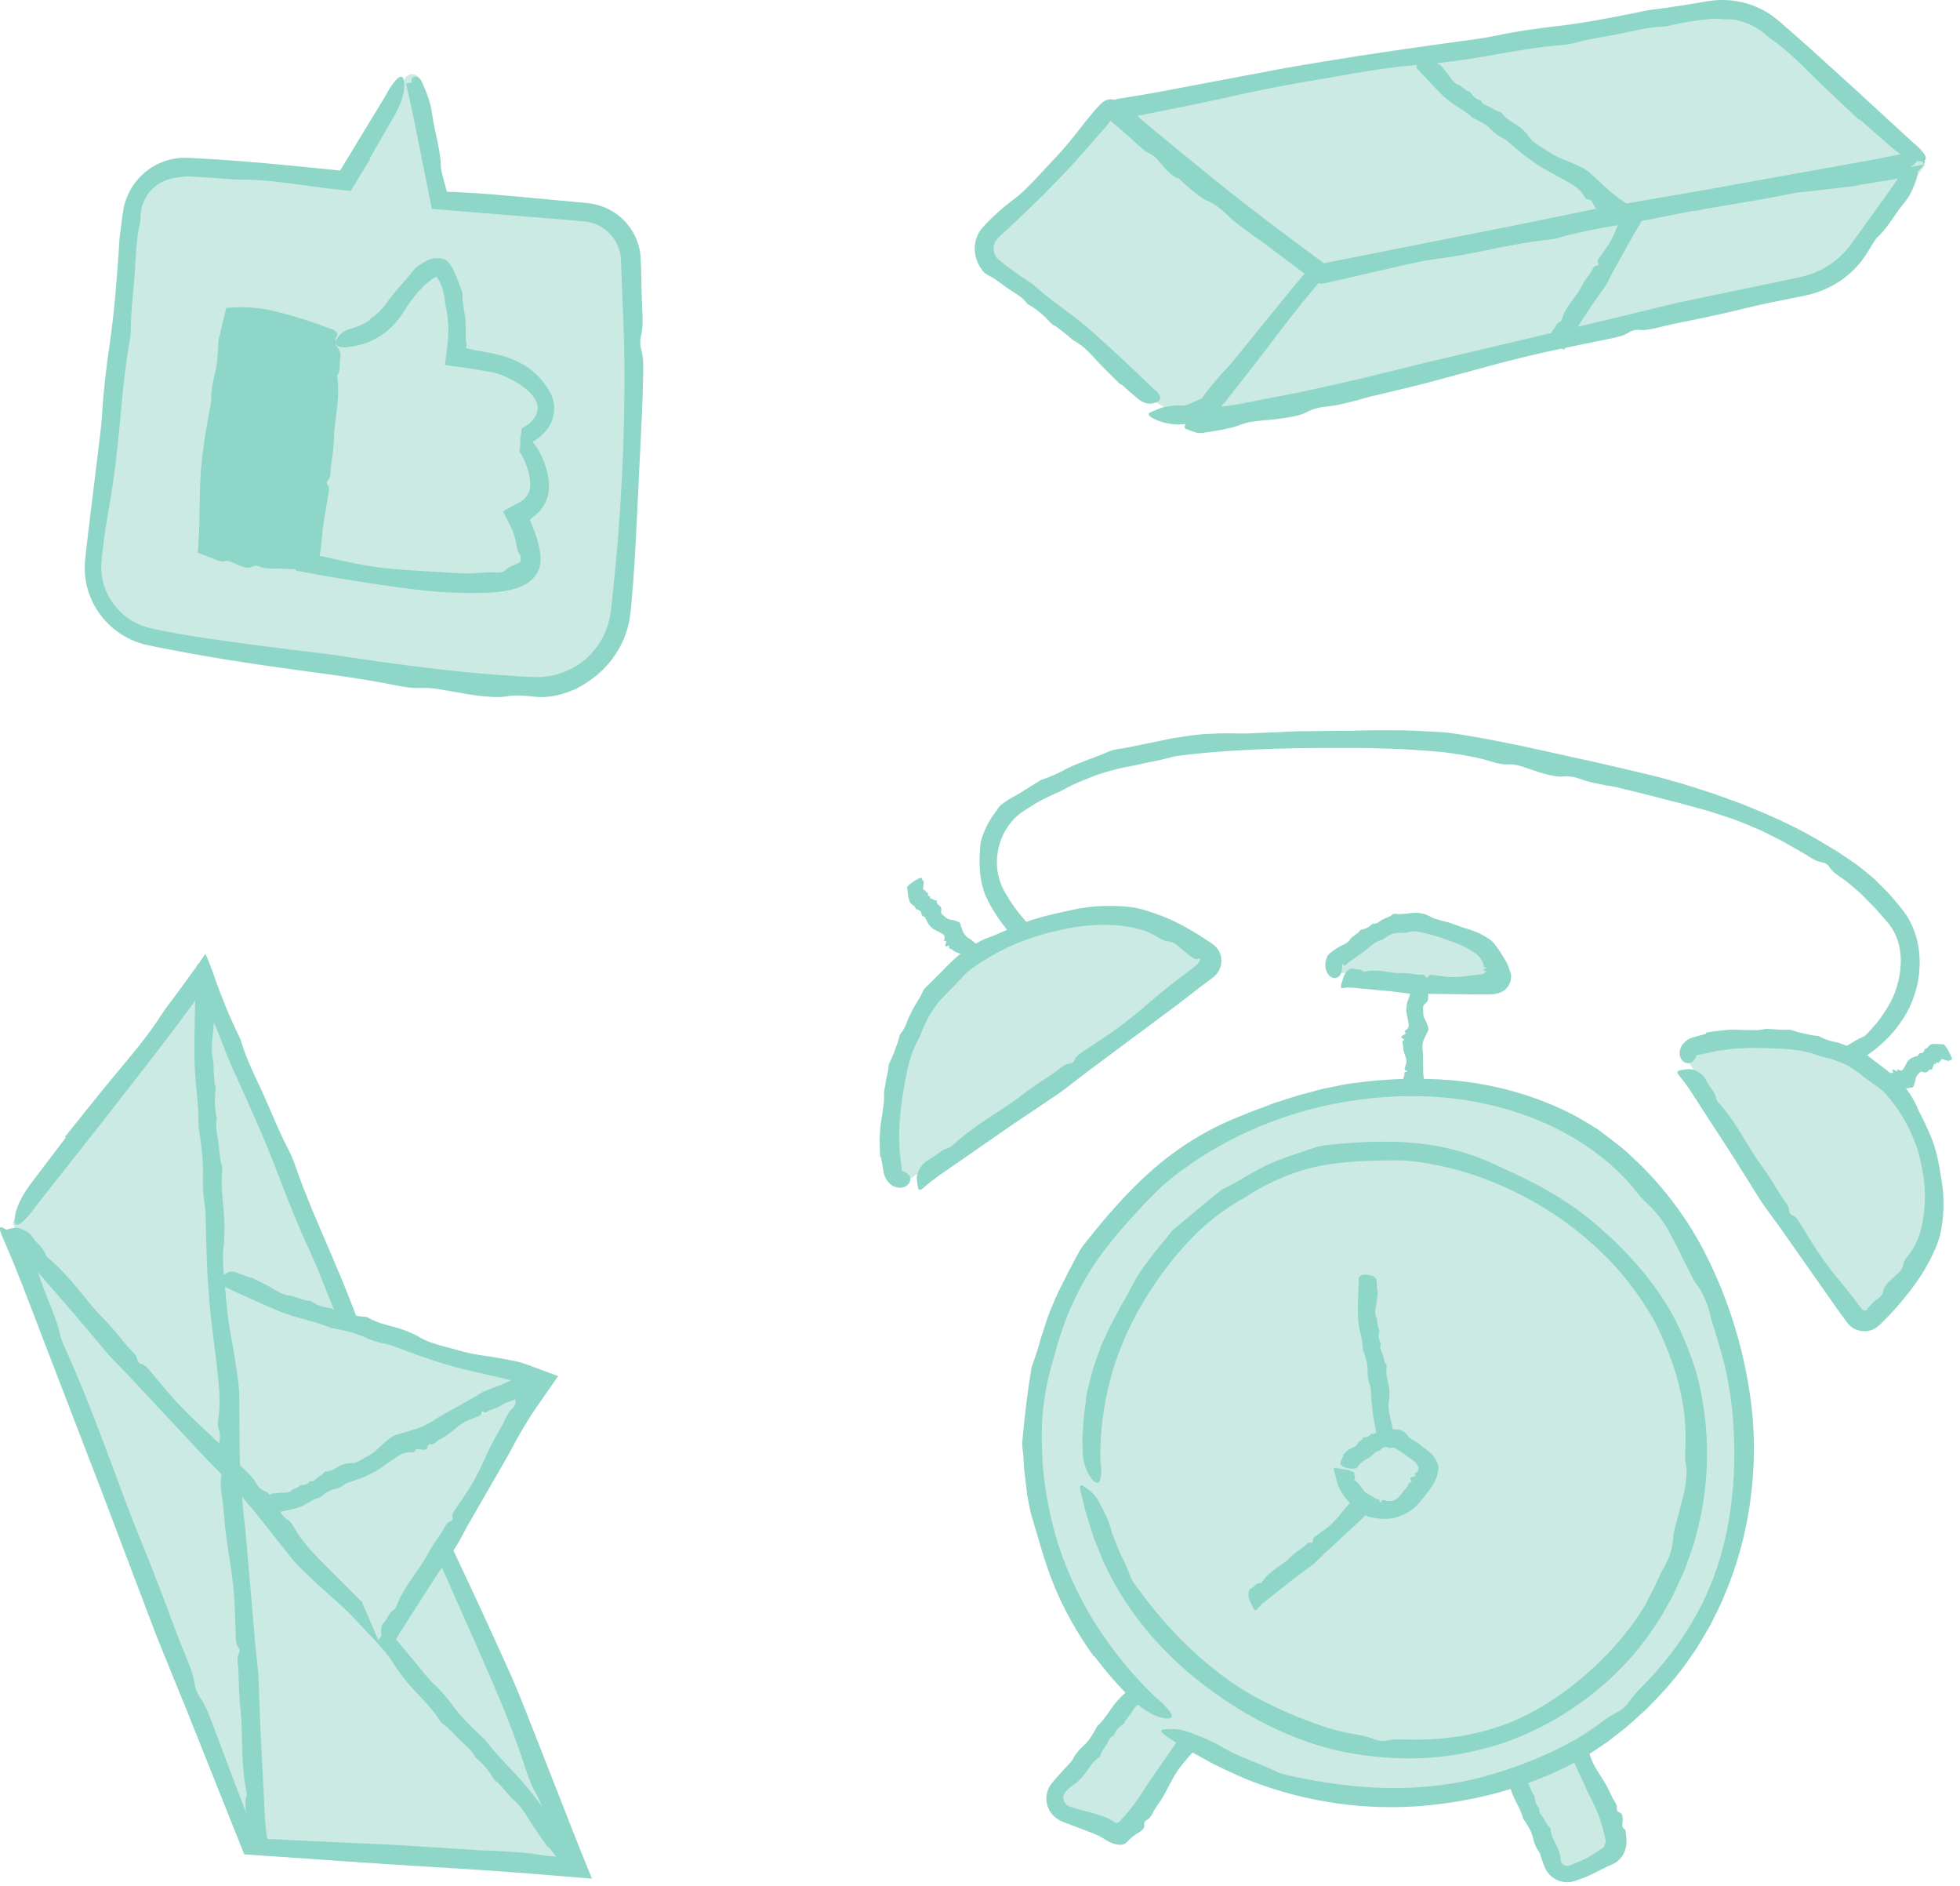 <svg width="185" height="178" viewBox="0 0 185 178" fill="none" xmlns="http://www.w3.org/2000/svg">
<path d="M95.318 88.055C94.789 87.44 94.311 86.784 93.88 86.105C93.661 85.766 93.471 85.415 93.281 85.064C93.103 84.702 92.919 84.316 92.815 83.919C92.378 82.51 92.424 81.112 92.539 79.668C92.585 79.294 92.729 78.909 92.873 78.541C93.132 77.873 93.494 77.246 93.92 76.677C94.133 76.43 94.282 76.09 94.535 75.918C94.829 75.682 95.157 75.486 95.467 75.29C95.784 75.118 96.094 74.945 96.405 74.755C97.003 74.364 97.63 74.019 98.229 73.611C98.505 73.53 98.764 73.427 99.017 73.323C99.276 73.225 99.529 73.116 99.782 72.995C100.288 72.765 100.76 72.46 101.283 72.253C101.801 72.034 102.33 71.833 102.859 71.626C103.389 71.425 103.924 71.252 104.436 71.011C104.706 70.884 105.028 70.775 105.322 70.717C106.23 70.596 107.111 70.407 107.997 70.211C108.888 70.05 109.774 69.843 110.666 69.665C111.626 69.509 112.593 69.36 113.565 69.279C114.537 69.222 115.509 69.181 116.476 69.204C117.511 69.256 118.581 69.17 119.634 69.129C120.888 69.112 122.136 68.974 123.39 68.997C124.299 68.986 125.208 68.98 126.111 68.968C127.015 68.974 127.923 68.957 128.832 68.922C130.046 68.894 131.266 68.911 132.485 68.917C133.705 68.951 134.93 69.026 136.15 69.095C137.392 69.193 138.641 69.446 139.877 69.653C141.114 69.877 142.339 70.136 143.571 70.378L147.246 71.183C148.167 71.396 149.087 71.597 150.008 71.793L152.769 72.426C154.483 72.84 156.209 73.202 157.906 73.703C159.171 74.042 160.414 74.474 161.668 74.871C162.289 75.083 162.905 75.319 163.526 75.538L164.452 75.877L165.367 76.257C167.818 77.235 170.216 78.397 172.506 79.8L173.334 80.295L174.14 80.836C174.675 81.198 175.227 81.544 175.733 81.969L176.498 82.591L176.878 82.907L177.229 83.258C177.655 83.695 178.109 84.109 178.512 84.575C178.909 85.058 179.3 85.501 179.702 86.019C180.548 87.175 181.026 88.556 181.146 89.908C181.336 91.852 180.934 93.762 180.019 95.482C179.553 96.299 179.006 97.076 178.368 97.754C177.724 98.427 177.028 99.037 176.274 99.549C174.588 100.723 172.656 101.459 170.987 102.236C170.556 102.454 170.406 102.379 170.435 102.069C170.51 101.517 170.613 100.947 171.344 100.36C171.839 99.958 172.299 99.618 172.995 99.365C174.019 98.997 174.865 98.249 175.86 97.841C176.004 97.783 176.159 97.628 176.28 97.501C176.826 96.926 177.332 96.334 177.758 95.689C178.195 95.051 178.581 94.383 178.845 93.676C179.38 92.255 179.593 90.656 179.237 89.166C179.133 88.677 178.926 88.217 178.69 87.791C178.454 87.354 178.132 86.991 177.781 86.594C177.338 86.088 176.907 85.57 176.412 85.11C176.055 84.771 175.745 84.391 175.359 84.081C174.985 83.758 174.617 83.436 174.232 83.131C173.633 82.688 172.989 82.36 172.61 81.728C172.535 81.59 172.19 81.394 172.034 81.377C171.442 81.314 170.941 80.963 170.429 80.629L168.266 79.392C167.524 79.018 166.788 78.633 166.029 78.282C164.895 77.793 163.751 77.321 162.577 76.953L161.214 76.516L159.833 76.136L158.452 75.756L157.066 75.411C155.53 74.997 153.971 74.612 152.418 74.249C152.056 74.174 151.687 74.14 151.325 74.059C150.663 73.916 149.956 73.795 149.358 73.576C148.685 73.329 148.15 73.191 147.465 73.283C147.08 73.335 146.516 73.191 146.05 73.087C145.457 72.944 144.876 72.742 144.307 72.546C143.622 72.305 142.978 72.075 142.19 72.127C141.764 72.15 141.206 72 140.752 71.862C139.751 71.54 138.727 71.356 137.691 71.183C137.174 71.103 136.656 71.028 136.132 70.965L134.562 70.838L132.434 70.694L130.305 70.625C128.884 70.556 127.469 70.596 126.048 70.579C124.938 70.585 123.828 70.591 122.712 70.596C119.26 70.671 115.814 70.798 112.403 71.177C111.736 71.264 111.045 71.31 110.407 71.488C109.665 71.689 108.917 71.845 108.169 71.989C107.427 72.161 106.685 72.311 105.931 72.449C105.04 72.656 104.16 72.897 103.302 73.208C102.463 73.553 101.605 73.858 100.817 74.284C100.443 74.474 100.081 74.692 99.695 74.836C99.046 75.129 98.401 75.446 97.78 75.791L96.888 76.361L96.445 76.648C96.29 76.746 96.204 76.838 96.083 76.93C95.18 77.695 94.558 78.759 94.277 79.916C94.046 80.847 94.023 81.848 94.277 82.786C94.323 83.028 94.426 83.252 94.501 83.482C94.616 83.712 94.685 83.914 94.835 84.167C95.111 84.65 95.404 85.133 95.738 85.588C96.75 86.997 98.01 88.263 99.465 89.281C99.563 89.344 99.678 89.39 99.776 89.459C100.61 90.017 100.783 90.454 100.098 90.702C99.494 90.909 98.7 90.788 97.872 90.207C96.957 89.568 96.129 88.821 95.37 88.01L95.318 88.055Z" fill="#8ED6C7"/>
<path d="M38.223 7.404L32.724 17.298L17.698 16.286C15.288 16.125 13.177 17.891 12.912 20.296C11.721 31.151 10.53 42.011 9.34 52.867C8.995 56.031 11.071 58.947 14.178 59.666C19.522 60.909 25.32 62.025 31.55 62.905C38.223 63.848 44.511 64.401 50.338 64.677C54.498 64.872 58.087 61.852 58.628 57.728C59.422 51.653 59.985 45.037 60.169 37.95C60.29 33.239 60.233 28.752 60.037 24.501C59.922 21.883 57.874 19.766 55.263 19.559C50.799 19.197 46.334 18.84 41.87 18.478L39.679 7.634C39.535 6.915 38.58 6.765 38.223 7.404Z" fill="#CAEAE3"/>
<path d="M34.916 15.055L34.116 16.344C33.782 16.902 33.443 17.46 33.109 18.012C32.638 17.966 32.166 17.92 31.7 17.868L30.728 17.753C30.084 17.667 29.439 17.586 28.801 17.5C26.776 17.218 24.785 16.936 22.697 16.953C22.157 16.959 21.581 16.884 21.017 16.844C19.999 16.781 18.975 16.718 17.957 16.654C17.48 16.62 17.071 16.723 16.674 16.764C15.714 16.85 14.77 17.333 14.132 18.092C13.815 18.472 13.574 18.921 13.43 19.392C13.28 19.87 13.257 20.347 13.246 20.9C12.843 22.522 12.826 24.167 12.711 25.83C12.596 27.492 12.366 29.178 12.354 30.834C12.354 31.271 12.314 31.772 12.233 32.209C11.756 34.861 11.531 37.542 11.284 40.24C11.02 43.128 10.646 46.004 10.128 48.846C9.99 49.605 9.881 50.382 9.783 51.164C9.696 51.941 9.57 52.757 9.553 53.499C9.553 54.403 9.765 55.294 10.162 56.1C10.571 56.899 11.146 57.601 11.842 58.159C12.348 58.562 12.918 58.872 13.522 59.085C14.114 59.292 14.787 59.402 15.449 59.54C16.772 59.799 18.107 60.029 19.441 60.224C23.014 60.742 26.603 61.214 30.204 61.634C32.034 61.846 33.886 62.169 35.727 62.422C39.414 62.94 43.107 63.388 46.824 63.676L48.917 63.814C49.608 63.848 50.35 63.906 50.96 63.889C52.225 63.837 53.485 63.452 54.532 62.75C55.533 62.117 56.321 61.202 56.879 60.184C57.138 59.661 57.368 59.126 57.489 58.556C57.575 58.28 57.604 57.986 57.65 57.705C57.696 57.411 57.725 57.066 57.759 56.744C58.616 49.047 59.013 41.31 58.927 33.578C58.904 31.72 58.824 29.868 58.743 28.016C58.709 27.089 58.674 26.157 58.639 25.231L58.616 24.587C58.599 24.415 58.599 24.265 58.57 24.104C58.53 23.787 58.427 23.488 58.317 23.195C58.064 22.62 57.673 22.09 57.167 21.699C56.672 21.302 56.062 21.038 55.435 20.934L55.194 20.9C55.119 20.888 54.986 20.882 54.883 20.871L54.233 20.813L52.939 20.704L40.76 19.709L39.84 15.118C39.564 13.738 39.288 12.357 39.012 10.976L38.563 8.917L38.442 8.405L38.379 8.146L38.35 8.02L38.333 7.956L38.327 7.922L38.321 7.905V7.899V7.893C37.89 7.979 38.908 7.772 38.804 7.795C38.931 7.766 38.931 7.738 38.914 7.761C38.897 7.778 38.885 7.824 38.891 7.801C38.891 7.778 38.879 7.738 38.879 7.743C38.885 7.755 38.902 7.772 38.937 7.795C38.994 7.83 38.994 7.83 38.919 7.784C38.902 7.772 38.879 7.743 38.879 7.749C38.868 7.726 38.891 7.778 38.85 7.692C38.81 7.582 38.833 7.444 38.943 7.347C39.046 7.249 39.242 7.191 39.46 7.3C39.564 7.358 39.673 7.456 39.748 7.6C39.817 7.732 39.886 7.87 39.955 8.031C40.329 8.888 40.64 9.694 40.795 10.821C41.019 12.455 41.583 14.112 41.617 15.757C41.623 15.987 41.704 16.315 41.773 16.574L42.181 18.092C42.607 18.104 42.866 18.11 43.47 18.144L45.058 18.242C46.116 18.317 47.169 18.403 48.227 18.495L54.567 19.082C54.958 19.116 55.355 19.145 55.792 19.203C56.212 19.283 56.632 19.387 57.029 19.553C57.828 19.87 58.553 20.388 59.123 21.043C59.865 21.889 60.342 22.971 60.452 24.087C60.549 25.645 60.526 27.112 60.595 28.62C60.641 29.753 60.745 30.852 60.469 31.876C60.411 32.088 60.428 32.687 60.498 32.894C60.762 33.693 60.728 34.631 60.705 35.569C60.653 38.094 60.52 40.62 60.394 43.145C60.302 45.014 60.21 46.884 60.124 48.748C59.986 51.641 59.83 54.529 59.554 57.417L59.508 57.871L59.433 58.372C59.393 58.706 59.289 59.028 59.209 59.356C59.117 59.684 58.99 59.994 58.875 60.311C58.726 60.615 58.599 60.932 58.421 61.219C57.742 62.393 56.816 63.44 55.677 64.205C55.412 64.378 55.159 64.567 54.883 64.717C54.613 64.878 54.331 65.034 54.032 65.143C52.956 65.591 51.713 65.868 50.615 65.758C50.298 65.735 50.057 65.701 49.809 65.678C49.562 65.655 49.326 65.638 49.09 65.632C48.618 65.615 48.158 65.643 47.658 65.73C47.094 65.827 46.208 65.758 45.483 65.683C44.557 65.591 43.648 65.43 42.751 65.263C41.675 65.068 40.674 64.861 39.489 64.918C38.85 64.947 37.993 64.803 37.286 64.659C34.191 64.032 31.038 63.63 27.88 63.204C23.6 62.629 19.332 61.956 15.087 61.116L13.832 60.857C13.344 60.742 12.86 60.587 12.4 60.374C11.48 59.954 10.64 59.344 9.955 58.596C8.891 57.428 8.183 55.921 8.04 54.334C7.948 53.563 8.034 52.683 8.114 52.096L8.339 50.14L9.294 42.322C9.42 41.298 9.558 40.263 9.622 39.245C9.76 36.898 10.042 34.579 10.381 32.261C10.789 29.465 10.996 26.664 11.198 23.868C11.244 23.218 11.261 22.551 11.353 21.912L11.572 20.238C11.647 19.571 11.848 18.817 12.176 18.173C12.826 16.861 13.965 15.814 15.334 15.285C16.018 15.021 16.755 14.882 17.485 14.888L17.762 14.894L17.98 14.905L18.4 14.928L19.24 14.975C20.362 15.038 21.483 15.107 22.605 15.199C24.308 15.331 26.011 15.486 27.708 15.653L30.256 15.906L31.527 16.033L31.844 16.067C31.919 16.073 31.896 16.073 31.913 16.079L31.942 16.085L32.068 16.113L32.149 16.016C33.57 13.669 34.99 11.333 36.417 8.992C36.515 8.836 36.584 8.652 36.682 8.497C37.522 7.139 38.062 6.863 38.154 7.772C38.229 8.578 37.953 9.63 37.246 10.884L34.858 15.015L34.916 15.055Z" fill="#8ED6C7"/>
<path d="M34.928 30.093C35.347 29.834 35.727 29.506 36.066 29.126C36.233 28.936 36.389 28.735 36.544 28.522C36.717 28.28 36.878 28.045 37.068 27.82C37.729 27.009 38.414 26.302 39.075 25.456C39.248 25.237 39.512 25.071 39.754 24.904C39.978 24.754 40.214 24.616 40.484 24.513C40.761 24.398 41.083 24.352 41.388 24.369C41.451 24.375 41.508 24.38 41.578 24.38C41.687 24.409 41.802 24.432 41.911 24.461C42.015 24.501 42.112 24.564 42.193 24.633C42.694 25.122 42.866 25.629 43.085 26.135C43.286 26.641 43.47 27.142 43.654 27.654C43.602 28.516 43.833 29.293 43.925 30.133C43.959 30.547 43.971 30.973 43.965 31.393V32.025C43.971 32.169 43.994 32.29 44.022 32.394C44.051 32.503 44.057 32.612 44.005 32.756C43.999 32.779 43.976 32.819 43.988 32.831L44.045 32.854L44.166 32.894C44.252 32.917 44.344 32.94 44.442 32.963L44.747 33.026L45.248 33.113C45.915 33.228 46.582 33.36 47.25 33.527C48.665 33.912 50.063 34.614 51.046 35.776C51.553 36.392 52.064 37.076 52.254 37.91C52.346 38.417 52.329 38.911 52.197 39.4C52.059 39.883 51.806 40.338 51.478 40.712C51.345 40.856 51.207 40.999 51.058 41.126C50.914 41.253 50.839 41.316 50.718 41.402C50.626 41.471 50.54 41.529 50.448 41.586L50.316 41.672C50.298 41.684 50.258 41.696 50.264 41.713C50.287 41.73 50.31 41.753 50.327 41.776C50.5 41.966 50.638 42.173 50.759 42.363L50.805 42.438L50.868 42.553L50.989 42.788C51.069 42.95 51.144 43.105 51.219 43.272C51.409 43.709 51.564 44.169 51.673 44.647C51.771 45.124 51.857 45.602 51.811 46.2C51.765 46.775 51.553 47.379 51.207 47.868C51.035 48.115 50.839 48.34 50.621 48.53C50.517 48.627 50.402 48.719 50.293 48.806C50.206 48.869 50.264 48.834 50.235 48.858L50.206 48.886C50.155 48.95 50.051 48.967 50.011 49.019C50.039 49.076 50.057 49.134 50.08 49.203L50.114 49.306L50.264 49.669C50.511 50.278 50.741 50.905 50.885 51.596C50.96 51.935 51.012 52.303 51.023 52.7C51.029 52.902 51.012 53.114 50.977 53.339C50.949 53.46 50.92 53.58 50.879 53.701C50.833 53.816 50.782 53.931 50.724 54.041C50.258 54.834 49.533 55.231 48.877 55.462C47.342 55.962 45.909 55.956 44.488 55.962C43.165 55.945 41.859 55.899 40.559 55.778C38.638 55.582 36.734 55.318 34.847 55.024L32.017 54.57L30.602 54.334L28.139 53.88L27.978 53.851C27.955 53.839 27.909 53.851 27.909 53.828L27.915 53.747L27.944 53.425L28.001 52.781L28.116 51.469L28.214 50.042C28.249 49.588 28.3 49.134 28.358 48.679L29.014 43.634L29.854 36.397C30.02 35.028 30.21 33.665 30.21 32.29C30.21 31.905 30.354 31.795 30.613 31.968C31.062 32.267 31.534 32.52 31.746 33.211C31.89 33.676 31.988 34.108 31.856 34.649C31.66 35.437 31.787 36.305 31.413 37.059C31.361 37.168 31.355 37.329 31.355 37.462C31.413 39.855 30.97 42.202 30.665 44.56C30.567 45.331 30.527 46.114 30.458 46.884C30.412 47.385 30.354 47.891 30.291 48.392C30.199 49.116 30.072 49.841 30.009 50.572C29.986 50.848 29.98 51.118 29.94 51.383C29.928 51.446 29.917 51.521 29.905 51.567C29.894 51.613 29.877 51.653 29.854 51.699C29.813 51.791 29.75 51.895 29.67 52.016C29.601 52.119 29.583 52.372 29.647 52.407C29.704 52.528 29.98 52.441 30.13 52.459C30.291 52.464 30.423 52.505 30.567 52.533L32.293 52.913C32.897 53.045 33.495 53.172 34.099 53.281C34.996 53.448 35.9 53.569 36.803 53.661C38.206 53.799 39.61 53.868 41.002 53.954C42.164 54.023 43.326 54.127 44.465 54.115C44.73 54.115 44.989 54.064 45.248 54.058C45.725 54.046 46.214 53.971 46.64 54.018C47.117 54.069 47.508 54.035 47.819 53.707C47.986 53.523 48.285 53.437 48.463 53.35C48.67 53.264 48.837 53.189 48.964 53.126L48.998 53.109C49.148 53.086 49.269 52.585 48.975 52.182C48.831 51.964 48.768 51.596 48.717 51.274C48.647 50.871 48.55 50.514 48.383 50.089C48.112 49.462 47.796 48.869 47.48 48.282C47.514 48.196 47.669 48.144 47.761 48.087L48.084 47.914C48.297 47.793 48.527 47.661 48.78 47.54C49.378 47.235 49.43 47.126 49.625 46.925C50.137 46.338 50.12 45.705 49.925 44.733C49.827 44.29 49.683 43.864 49.499 43.456C49.447 43.358 49.407 43.255 49.349 43.162L49.303 43.07C49.275 43.013 49.251 42.961 49.217 42.909L49.021 42.599C49.142 42.127 49.108 41.782 49.096 41.54C49.09 41.304 49.188 40.994 49.251 40.424C49.481 40.303 49.683 40.16 49.89 40.022L50.057 39.883L50.155 39.786C50.281 39.659 50.396 39.527 50.477 39.389C50.678 39.067 50.77 38.721 50.753 38.365C50.736 38.1 50.592 37.732 50.304 37.37C49.729 36.633 48.751 35.995 47.698 35.54C47.284 35.356 46.847 35.184 46.387 35.115C45.857 35.028 45.34 34.936 44.816 34.85L44.362 34.769C44.086 34.718 43.821 34.695 43.551 34.66L41.992 34.441C42.44 31.393 42.36 30.743 42.17 29.373C42.118 29.086 42.038 28.804 42.009 28.522C41.957 27.901 41.819 27.285 41.6 26.791C41.543 26.67 41.491 26.543 41.428 26.451C41.399 26.405 41.37 26.348 41.336 26.302L41.244 26.192C41.215 26.146 41.186 26.135 41.163 26.117C41.163 26.117 41.163 26.117 41.157 26.117C41.152 26.117 41.14 26.123 41.135 26.129C41.129 26.135 41.123 26.14 41.123 26.146C41.117 26.146 41.135 26.152 41.1 26.164C41.071 26.169 41.02 26.204 40.979 26.221C40.795 26.319 40.559 26.491 40.329 26.687C39.8 27.142 39.271 27.74 38.793 28.39C38.552 28.718 38.339 29.04 38.097 29.419C37.821 29.874 37.493 30.288 37.131 30.674C36.009 31.859 34.473 32.589 32.908 32.733C32.805 32.745 32.701 32.785 32.598 32.785C31.683 32.791 31.488 32.405 31.844 31.899C32.166 31.433 32.569 31.145 33.15 31.002C33.788 30.829 34.416 30.558 34.968 30.156L34.928 30.093Z" fill="#8ED6C7"/>
<path d="M31.683 32.013C30.809 31.605 23.952 30.241 22.405 30.362C21.513 34.009 19.615 48.764 19.528 51.526C20.817 51.992 28.019 52.906 29.331 52.791C30.746 48.575 31.839 33.509 31.683 32.013Z" fill="#8ED6C7"/>
<path d="M28.916 32.157C28.22 31.892 27.501 31.668 26.81 31.38C26.195 31.122 25.579 30.868 24.895 30.926C24.716 30.943 24.538 30.88 24.36 30.857C24.043 30.822 23.687 30.771 23.462 30.771C23.341 30.765 23.255 30.857 23.152 30.822C23.014 30.771 22.87 30.736 22.72 30.719C22.674 30.702 22.663 30.73 22.651 30.759L22.617 30.845C22.594 30.903 22.576 30.966 22.559 31.035C22.525 31.168 22.496 31.306 22.49 31.444C22.484 31.513 22.484 31.582 22.49 31.651C22.49 31.731 22.49 31.823 22.496 31.91C22.174 32.393 22.248 32.945 22.226 33.48C22.208 34.021 22.07 34.556 22.157 35.102C22.18 35.246 22.174 35.413 22.122 35.545C21.806 36.374 21.748 37.242 21.668 38.117C21.587 39.049 21.397 39.969 21.075 40.861C20.902 41.338 20.839 41.856 20.776 42.356C20.695 42.955 20.684 43.564 20.626 44.168C20.546 45.043 20.5 45.917 20.557 46.797C20.626 47.977 20.667 49.162 20.684 50.324C20.684 50.422 20.689 50.404 20.689 50.433C20.689 50.45 20.689 50.468 20.689 50.485C20.689 50.519 20.684 50.559 20.672 50.6C20.672 50.634 20.638 50.698 20.649 50.726C20.678 50.744 20.707 50.767 20.747 50.784C20.782 50.801 20.822 50.818 20.868 50.841L20.943 50.87L20.983 50.887L21.087 50.916L21.949 51.129C22.53 51.267 23.117 51.388 23.704 51.497C24.59 51.653 25.493 51.739 26.39 51.802C26.81 51.831 27.23 51.842 27.644 51.848H27.955H28.11L28.191 51.842C28.289 51.837 28.387 51.825 28.438 51.819C28.484 51.814 28.53 51.808 28.571 51.796C28.588 51.756 28.588 51.699 28.599 51.653L28.617 51.514L28.622 51.434L28.657 51.227C28.772 50.64 28.852 50.03 28.939 49.42C29.094 48.195 29.221 46.964 29.318 45.722C29.364 45.123 29.382 44.525 29.41 43.927C29.428 43.628 29.456 43.328 29.497 43.035C29.641 41.931 29.79 40.832 29.899 39.722C30.055 38.134 30.164 36.541 30.273 34.959C30.302 34.51 30.342 34.061 30.348 33.618C30.354 33.4 30.354 33.169 30.337 32.962L30.308 32.64C30.296 32.525 30.279 32.427 30.256 32.364C30.21 32.203 30.337 32.128 30.613 32.169C31.09 32.243 31.608 32.353 31.878 32.801C32.068 33.106 32.206 33.388 32.12 33.756C31.999 34.285 32.183 34.861 31.867 35.367C31.821 35.436 31.826 35.545 31.838 35.637C32.068 37.225 31.763 38.79 31.585 40.354C31.522 40.866 31.533 41.384 31.493 41.902C31.47 42.236 31.435 42.569 31.395 42.903C31.338 43.386 31.234 43.864 31.205 44.347C31.182 44.715 31.234 45.077 30.906 45.371C30.837 45.434 30.831 45.624 30.889 45.699C31.119 45.986 31.05 46.285 31.004 46.584L30.59 49.006C30.503 49.605 30.423 50.214 30.377 50.824L30.302 51.537C30.291 51.67 30.285 51.75 30.262 51.923C30.245 52.084 30.204 52.262 30.164 52.435L29.928 53.511C29.934 53.637 29.825 53.62 29.738 53.631L29.474 53.66L28.939 53.706C28.634 53.729 28.352 53.718 28.047 53.718L27.414 53.7L26.218 53.643C26.034 53.637 25.85 53.672 25.666 53.654C25.332 53.626 24.97 53.649 24.67 53.522C24.337 53.378 24.066 53.321 23.715 53.511C23.52 53.614 23.232 53.562 23.002 53.505C22.709 53.436 22.421 53.298 22.139 53.171C21.806 53.016 21.495 52.849 21.087 52.958C20.977 52.987 20.851 52.976 20.73 52.941C20.661 52.924 20.626 52.907 20.529 52.872C20.431 52.837 20.333 52.803 20.241 52.769C19.844 52.625 19.487 52.469 19.136 52.331L18.872 52.228L18.739 52.176L18.67 52.153C18.67 52.13 18.676 52.101 18.676 52.078L18.716 51.48C18.728 51.094 18.762 50.698 18.785 50.301L18.814 49.501C18.843 48.092 18.855 46.694 18.906 45.296C18.929 44.749 18.987 44.203 19.038 43.656C19.194 41.959 19.487 40.28 19.804 38.606C19.867 38.278 19.936 37.944 19.936 37.61C19.93 36.84 20.068 36.092 20.264 35.35C20.5 34.458 20.546 33.543 20.603 32.617C20.615 32.404 20.598 32.18 20.655 31.973C20.707 31.795 20.753 31.61 20.793 31.426L20.885 30.995L21 30.489L21.253 29.499L21.317 29.246L21.345 29.12L21.363 29.056C21.368 29.039 21.403 29.051 21.42 29.045L21.926 29.022C22.266 29.01 22.599 28.987 22.939 28.987L23.934 29.045C24.314 29.079 24.693 29.12 25.061 29.189C26.258 29.407 27.403 29.752 28.548 30.103C29.433 30.374 30.296 30.684 31.188 31.024C31.245 31.047 31.315 31.041 31.378 31.07C31.51 31.127 31.608 31.191 31.689 31.271C31.78 31.357 31.826 31.449 31.838 31.536C31.861 31.714 31.729 31.892 31.522 32.094C31.182 32.45 30.814 32.634 30.383 32.514L28.922 32.099L28.916 32.157Z" fill="#8ED6C7"/>
<path d="M109.607 157.649L100.288 169.051C99.857 169.58 100.012 170.374 100.622 170.696L104.81 172.917C105.276 173.164 105.845 173.043 106.173 172.629L114.215 162.413L109.607 157.649Z" fill="#CAEAE3"/>
<path d="M109.079 159.606C108.664 159.933 108.273 160.284 107.825 160.572C107.422 160.831 107.025 161.084 106.858 161.544C106.812 161.665 106.703 161.74 106.628 161.838C106.484 162.016 106.34 162.188 106.208 162.378C106.151 162.465 106.156 162.608 106.07 162.66C105.644 162.925 105.316 163.264 105.15 163.742C104.747 163.891 104.638 164.271 104.454 164.605C104.269 164.932 103.993 165.197 103.896 165.588C103.867 165.692 103.809 165.79 103.723 165.847C103.199 166.192 102.872 166.699 102.526 167.199C102.158 167.734 101.704 168.194 101.14 168.562C100.991 168.66 100.858 168.781 100.743 168.908C100.645 169.017 100.542 169.126 100.461 169.247C100.271 169.546 100.358 169.937 100.559 170.185C100.697 170.38 100.944 170.461 101.152 170.53C101.416 170.628 101.721 170.725 102.02 170.794C102.831 170.99 103.619 171.226 104.396 171.502C104.534 171.554 104.666 171.617 104.799 171.692C104.914 171.761 105.098 171.87 105.086 171.882C105.109 171.905 105.138 171.939 105.167 171.956C105.276 172.025 105.443 172.043 105.57 171.956L105.667 171.882L105.874 171.663L106.294 171.197C106.709 170.725 107.082 170.219 107.445 169.707C107.784 169.23 108.072 168.712 108.406 168.229L111.374 163.943C111.61 163.598 111.823 163.235 112.053 162.89C112.11 162.804 112.174 162.718 112.237 162.637L112.329 162.522H112.335C112.346 162.528 112.369 162.528 112.398 162.516C112.409 162.505 112.409 162.482 112.398 162.459L110.114 160.06C109.688 159.6 109.274 159.122 108.733 158.783C108.578 158.685 108.636 158.559 108.877 158.409C109.303 158.156 109.723 157.874 110.137 157.897C110.419 157.909 110.655 157.943 110.781 158.173C110.96 158.507 111.391 158.633 111.431 159.094C111.437 159.157 111.5 159.203 111.552 159.232C112.047 159.508 112.45 159.87 112.818 160.267C113.002 160.463 113.18 160.67 113.359 160.877L113.623 161.188L113.963 161.567C114.221 161.849 114.526 162.114 114.831 162.401L114.71 162.568C114.532 162.81 114.342 163.051 114.147 163.287L113.732 163.765C113.623 163.891 113.514 164.018 113.422 164.156C113.278 164.363 113.203 164.61 112.835 164.616C112.76 164.616 112.691 164.731 112.714 164.806C112.812 165.111 112.657 165.255 112.524 165.41C112.162 165.841 111.777 166.25 111.431 166.699C111.178 167.026 110.954 167.377 110.747 167.745C110.425 168.309 110.149 168.908 109.821 169.471C109.545 169.943 109.222 170.374 108.929 170.829C108.86 170.932 108.826 171.065 108.756 171.168C108.624 171.358 108.526 171.582 108.319 171.698C108.089 171.824 107.957 171.956 108.009 172.273C108.032 172.451 107.899 172.595 107.784 172.71C107.635 172.854 107.439 172.957 107.244 173.061C107.111 173.147 106.921 173.302 106.783 173.418C106.634 173.544 106.49 173.676 106.335 173.855C106.168 174.056 105.817 174.114 105.547 174.068C105.109 174.01 104.724 173.855 104.379 173.63L104.022 173.406C103.924 173.348 103.827 173.297 103.729 173.245C103.527 173.147 103.32 173.055 103.113 172.975C102.199 172.629 101.284 172.279 100.369 171.933C99.708 171.68 99.173 171.203 98.931 170.57C98.73 170.087 98.713 169.529 98.874 169.023C98.96 168.769 99.075 168.534 99.247 168.315C99.328 168.2 99.42 168.096 99.512 167.993L99.685 167.792C100.07 167.349 100.467 166.923 100.87 166.491C101.025 166.325 101.192 166.158 101.295 165.951C101.537 165.473 101.888 165.088 102.279 164.731C102.751 164.305 103.073 163.759 103.389 163.212C103.464 163.086 103.51 162.936 103.619 162.839C104.361 162.148 104.81 161.222 105.483 160.474C106.03 159.87 106.645 159.329 107.249 158.777C107.715 158.352 108.204 157.943 108.682 157.529C108.71 157.5 108.722 157.454 108.756 157.425C109.038 157.195 109.372 157.328 109.671 157.782C109.936 158.19 109.993 158.541 109.78 158.783C109.55 159.053 109.291 159.301 109.05 159.56L109.079 159.606Z" fill="#8ED6C7"/>
<path d="M142.392 164.657L146.931 175.656C147.149 176.179 147.73 176.45 148.271 176.271L151.93 175.086C152.517 174.896 152.827 174.252 152.609 173.671L148.392 162.425L142.392 164.657Z" fill="#CAEAE3"/>
<path d="M143.778 165.847C143.847 166.313 143.944 166.768 143.967 167.245C143.985 167.671 143.996 168.091 144.307 168.407C144.387 168.488 144.393 168.608 144.439 168.712C144.52 168.896 144.594 169.086 144.681 169.264C144.721 169.345 144.848 169.397 144.853 169.489C144.865 169.937 144.98 170.34 145.302 170.656C145.221 171.042 145.492 171.278 145.682 171.554C145.871 171.83 145.952 172.158 146.234 172.394C146.309 172.457 146.36 172.543 146.366 172.635C146.401 173.193 146.66 173.659 146.907 174.131C147.005 174.315 147.085 174.511 147.154 174.706C147.189 174.804 147.218 174.908 147.246 175.011L147.281 175.166L147.292 175.276C147.298 175.385 147.304 175.512 147.333 175.644C147.39 175.914 147.666 176.058 147.919 176.07C148.075 176.081 148.224 176.024 148.362 175.955C148.483 175.897 148.679 175.811 148.846 175.747C149.346 175.558 149.835 175.333 150.289 175.023C150.485 174.89 150.681 174.764 150.876 174.637L151.175 174.453L151.319 174.367L151.365 174.315C151.434 174.24 151.469 174.165 151.475 174.079C151.475 173.976 151.567 173.924 151.572 173.809V173.728V173.682L151.538 173.55L151.405 173.009C151.313 172.653 151.221 172.29 151.112 171.939C150.951 171.41 150.732 170.898 150.508 170.392C150.301 169.92 150.031 169.471 149.812 169L147.902 164.812C147.827 164.645 147.741 164.478 147.655 164.317L147.62 164.254C147.609 164.236 147.615 164.248 147.609 164.242H147.592C147.58 164.242 147.574 164.248 147.563 164.254C147.551 164.265 147.551 164.265 147.551 164.26C147.557 164.254 147.557 164.248 147.563 164.236C147.563 164.219 147.563 164.208 147.551 164.202C147.545 164.196 147.54 164.196 147.528 164.19C147.522 164.19 147.528 164.185 147.505 164.19L147.31 164.26L144.554 165.26C144.031 165.445 143.501 165.6 143.035 165.939C142.903 166.031 142.817 165.933 142.771 165.652C142.696 165.168 142.598 164.674 142.748 164.311C142.851 164.07 142.955 163.868 143.191 163.857C143.53 163.84 143.772 163.512 144.174 163.673C144.232 163.696 144.29 163.661 144.33 163.627C145.118 162.982 146.05 162.827 146.999 162.511C147.373 162.384 147.753 162.189 148.149 162.027L148.661 161.826L148.754 162.079C148.886 162.459 148.984 162.856 149.139 163.195C149.196 163.328 149.271 163.448 149.312 163.586C149.34 163.702 149.329 163.805 149.237 163.955C149.196 164.012 149.248 164.121 149.329 164.133C149.628 164.19 149.668 164.369 149.726 164.547C149.881 165.019 150.013 165.496 150.192 165.962C150.324 166.307 150.491 166.635 150.681 166.952C150.974 167.446 151.313 167.924 151.595 168.424C151.831 168.844 152.015 169.282 152.228 169.713C152.28 169.811 152.366 169.897 152.412 169.995C152.493 170.179 152.631 170.357 152.608 170.564C152.585 170.8 152.625 170.961 152.913 171.059C153.074 171.117 153.12 171.283 153.149 171.421C153.183 171.6 153.166 171.801 153.143 171.997C153.12 172.233 153.085 172.457 153.327 172.612C153.39 172.653 153.425 172.722 153.442 172.791C153.448 172.825 153.453 172.865 153.453 172.906V172.963L153.465 173.055C153.54 173.584 153.551 174.05 153.413 174.505C153.287 174.954 153.022 175.362 152.642 175.655C152.493 175.776 152.32 175.862 152.13 175.949C151.814 176.075 151.71 176.139 151.532 176.225L151.043 176.466L150.065 176.95C149.766 177.094 149.45 177.203 149.139 177.324C149.035 177.364 148.604 177.536 148.27 177.588C147.919 177.646 147.563 177.611 147.229 177.508C146.556 177.301 146.01 176.771 145.762 176.104L145.641 175.782L145.578 175.592L145.452 175.207C145.388 175.011 145.331 174.815 145.21 174.649C144.922 174.269 144.778 173.832 144.675 173.372C144.554 172.819 144.255 172.348 143.944 171.876C143.875 171.767 143.772 171.669 143.743 171.542C143.53 170.674 142.972 169.943 142.685 169.109C142.449 168.43 142.305 167.717 142.138 167.015C142.012 166.468 141.914 165.916 141.799 165.364C141.793 165.329 141.758 165.301 141.753 165.266C141.701 164.95 141.977 164.725 142.518 164.662C142.995 164.61 143.317 164.697 143.421 164.961C143.53 165.255 143.611 165.56 143.709 165.859L143.778 165.847Z" fill="#8ED6C7"/>
<path d="M135.637 90.833C135.494 90.983 135.384 91.144 135.2 91.288C135.033 91.414 134.861 91.541 134.993 91.719C135.028 91.765 134.982 91.805 134.976 91.846C134.964 91.92 134.953 91.995 134.953 92.076C134.953 92.11 135.045 92.162 135.005 92.191C134.821 92.323 134.752 92.473 134.895 92.657C134.659 92.743 134.792 92.893 134.838 93.025C134.884 93.157 134.815 93.278 134.964 93.428C135.005 93.468 135.01 93.508 134.976 93.537C134.763 93.704 134.792 93.917 134.803 94.124C134.815 94.348 134.723 94.555 134.487 94.733C134.36 94.831 134.343 94.952 134.326 95.067C134.303 95.205 134.343 95.355 134.337 95.499C134.326 95.706 134.355 95.918 134.475 96.143C134.636 96.448 134.752 96.741 134.821 97.034C134.855 97.184 134.763 97.311 134.706 97.443C134.59 97.707 134.435 97.966 134.343 98.237C134.274 98.438 134.263 98.651 134.257 98.87C134.251 99.071 134.314 99.278 134.314 99.479C134.326 100.078 134.326 100.67 134.337 101.263C134.337 101.406 134.378 101.556 134.383 101.7C134.389 101.775 134.378 101.844 134.36 101.913C134.291 102.166 134.205 102.413 134.148 102.672C134.067 103.04 134.021 103.408 133.94 103.776C133.894 103.984 133.825 104.185 133.94 104.421C133.975 104.484 133.843 104.484 133.572 104.415C133.106 104.3 132.617 104.185 132.353 104.035C132.174 103.938 132.036 103.846 132.123 103.776C132.243 103.673 132.048 103.506 132.353 103.431C132.399 103.42 132.387 103.397 132.37 103.374C132.111 102.96 132.341 102.626 132.439 102.269C132.474 102.154 132.439 102.028 132.445 101.907C132.451 101.826 132.462 101.752 132.479 101.677C132.508 101.567 132.571 101.464 132.571 101.349C132.566 101.263 132.491 101.165 132.784 101.136C132.847 101.13 132.836 101.084 132.773 101.056C132.525 100.952 132.566 100.889 132.583 100.82C132.635 100.636 132.709 100.457 132.738 100.267C132.761 100.129 132.738 99.986 132.704 99.836C132.646 99.606 132.531 99.364 132.479 99.14C132.433 98.95 132.451 98.766 132.433 98.576C132.428 98.53 132.381 98.484 132.381 98.438C132.381 98.358 132.336 98.271 132.433 98.214C132.548 98.15 132.577 98.093 132.359 97.978C132.238 97.915 132.261 97.851 132.289 97.799C132.33 97.736 132.427 97.684 132.525 97.633C132.64 97.569 132.767 97.512 132.606 97.397C132.52 97.334 132.589 97.282 132.658 97.236C132.974 97.052 132.991 96.81 132.951 96.563C132.899 96.223 132.807 95.884 132.75 95.544C132.727 95.412 132.738 95.286 132.744 95.159C132.755 94.762 132.888 94.382 133.032 94.003C133.06 93.928 133.095 93.853 133.06 93.773C132.974 93.577 133.032 93.41 133.141 93.249C133.273 93.054 133.21 92.829 133.147 92.605C133.129 92.553 133.083 92.496 133.112 92.45C133.302 92.139 133.124 91.765 133.233 91.437C133.319 91.173 133.498 90.925 133.659 90.678C133.779 90.482 133.935 90.298 134.079 90.108C134.09 90.097 134.067 90.08 134.079 90.068C134.171 89.965 134.516 89.982 135.016 90.126C135.459 90.252 135.712 90.373 135.683 90.482C135.655 90.597 135.591 90.712 135.545 90.822C135.591 90.822 135.614 90.827 135.637 90.833Z" fill="#8ED6C7"/>
<path d="M110.378 162.268C108.428 160.79 98.004 152.546 96.992 138.412C96.031 125.038 103.987 113.193 114.227 107.17C124.461 101.153 138.865 99.841 150.238 107.481C163.44 116.345 164.435 131.803 164.55 134.259C164.688 137.193 165.051 148.755 156.393 158.42C147.247 168.631 134.792 169.194 131.151 169.194C127.929 169.189 118.898 168.728 110.378 162.268Z" fill="#CAEAE3"/>
<path d="M103.228 156.291C101.709 154.157 100.38 151.856 99.431 149.457C98.557 147.323 98.016 145.149 97.332 142.911C97.171 142.33 97.078 141.68 96.952 141.059L96.751 139.35L96.647 138.499C96.624 138.211 96.624 137.929 96.607 137.642C96.584 137.118 96.469 136.572 96.486 136.088C96.704 133.701 96.975 131.366 97.372 128.995C97.688 128.115 97.993 127.247 98.223 126.349C98.534 125.481 98.764 124.577 99.115 123.709C99.483 122.846 99.828 121.966 100.283 121.137C100.495 120.717 100.708 120.292 100.915 119.872C101.134 119.458 101.37 119.049 101.577 118.635C101.807 118.198 102.077 117.692 102.411 117.318C104.292 114.936 106.265 112.635 108.543 110.593C110.977 108.413 113.79 106.635 116.793 105.439C117.195 105.283 117.598 105.116 118.001 104.944C118.409 104.783 118.823 104.639 119.237 104.484C119.652 104.334 120.06 104.156 120.48 104.023C120.9 103.891 121.32 103.753 121.74 103.621L122.488 103.379L123.247 103.178L124.766 102.769L126.307 102.453L127.078 102.298L127.86 102.194C130.881 101.774 133.924 101.694 136.967 101.93C141.028 102.28 145.124 103.391 148.811 105.37C149.272 105.634 149.732 105.905 150.192 106.186C150.422 106.33 150.652 106.463 150.877 106.612L151.521 107.101C152.372 107.763 153.252 108.384 154.012 109.149C157.181 112.043 159.73 115.575 161.513 119.423C162.882 122.305 163.906 125.348 164.602 128.455C165.235 131.354 165.62 134.34 165.54 137.337C165.459 141.766 164.579 146.207 162.853 150.338C162.445 151.379 161.922 152.374 161.421 153.375C160.846 154.336 160.322 155.331 159.655 156.234C158.418 158.109 156.905 159.783 155.306 161.365C154.495 162.079 153.73 162.849 152.855 163.488C152.424 163.816 152.01 164.167 151.567 164.477L150.215 165.381C149.772 165.697 149.283 165.933 148.811 166.203C148.334 166.462 147.868 166.738 147.368 166.951C143.738 168.683 139.837 169.753 135.885 170.236C130.219 170.972 124.363 170.328 118.984 168.395C117.448 167.866 115.981 167.164 114.526 166.451C113.099 165.685 111.678 164.897 110.327 163.994C109.562 163.499 109.4 163.229 109.843 163.2C110.223 163.177 110.58 163.131 111.011 163.172C111.448 163.206 111.943 163.344 112.656 163.609C113.606 164 114.486 164.322 115.55 164.972C117.115 165.893 118.955 166.399 120.555 167.216C120.785 167.331 121.136 167.428 121.423 167.498C124.029 168.079 126.664 168.504 129.322 168.66C131.974 168.815 134.66 168.7 137.295 168.257C138.158 168.125 139.009 167.912 139.855 167.71C140.694 167.463 141.54 167.244 142.357 166.945C142.892 166.767 143.433 166.589 143.951 166.37C144.474 166.151 145.015 165.979 145.521 165.731C146.263 165.386 147.028 165.076 147.741 164.667L148.829 164.086C149.18 163.873 149.519 163.643 149.864 163.419C150.123 163.246 150.376 163.074 150.629 162.907C150.877 162.734 151.107 162.539 151.348 162.366C151.826 162.01 152.332 161.722 152.85 161.469C153.063 161.359 153.546 160.917 153.672 160.715C154.179 159.962 154.892 159.243 155.605 158.518C157.492 156.516 159.137 154.272 160.409 151.822C160.903 150.924 161.283 149.975 161.674 149.037C162.014 148.077 162.359 147.116 162.595 146.127C163.009 144.608 163.279 143.055 163.457 141.496C163.642 139.937 163.711 138.372 163.699 136.807C163.688 135.502 163.619 134.184 163.481 132.896C163.337 131.596 163.112 130.301 162.842 129.024C162.698 128.437 162.514 127.862 162.37 127.281C162.215 126.752 162.054 126.205 161.893 125.67C161.72 125.135 161.548 124.618 161.427 124.106C161.306 123.536 161.116 123.053 160.932 122.587C160.736 122.121 160.518 121.678 160.173 121.252C159.787 120.775 159.448 119.895 159.068 119.228C158.844 118.79 158.631 118.347 158.424 117.899C158.205 117.462 157.964 117.036 157.739 116.61C157.227 115.557 156.583 114.66 155.691 113.774C155.168 113.337 154.581 112.624 154.11 112.02C151.929 109.442 149.042 107.429 145.924 106.031C141.678 104.139 137.024 103.316 132.428 103.448C131.979 103.442 131.525 103.471 131.076 103.506L129.724 103.598C128.827 103.701 127.924 103.805 127.032 103.954C121.487 104.892 116.142 107.061 111.604 110.397C111.143 110.702 110.724 111.076 110.292 111.421C109.861 111.772 109.435 112.129 109.067 112.532C108.635 112.992 108.169 113.412 107.749 113.883C107.33 114.349 106.904 114.81 106.472 115.264L105.259 116.696C104.844 117.168 104.488 117.686 104.097 118.175C102.267 120.591 100.927 123.341 100.024 126.182C99.782 126.838 99.661 127.534 99.448 128.184C98.747 130.468 98.338 132.855 98.332 135.243C98.309 137.624 98.505 140.012 99.017 142.336C99.742 146.115 101.249 149.745 103.291 153.064C104.908 155.607 106.806 157.994 109.004 160.1C109.147 160.238 109.32 160.353 109.464 160.491C110.729 161.659 111 162.24 110.016 162.153C109.147 162.056 108.037 161.498 106.864 160.359C105.563 159.104 104.384 157.73 103.303 156.291H103.228Z" fill="#8ED6C7"/>
<path d="M103.302 139.948C101.548 128.276 107.789 116.616 117.615 111.324C126.514 106.532 135.361 108.574 137.777 109.166C139.773 109.661 150.755 112.595 156.709 123.634C157.359 124.836 163.917 137.521 157.169 150.257C152.303 159.45 143.702 162.619 142.086 163.183C131.162 166.991 121.802 162.32 119.312 161.026C116.717 159.691 105.304 153.289 103.302 139.948Z" fill="#CAEAE3"/>
<path d="M102.468 132.113C102.566 131.567 102.67 131.02 102.825 130.485C102.975 129.95 103.095 129.41 103.262 128.881C103.446 128.357 103.63 127.839 103.814 127.322C103.987 126.804 104.252 126.315 104.47 125.82C104.85 124.928 105.368 124.112 105.793 123.254C106.023 122.835 106.277 122.426 106.501 122C106.725 121.575 106.944 121.138 107.191 120.712C107.439 120.263 107.766 119.82 108.066 119.383C108.664 118.624 109.21 117.824 109.866 117.116C110.154 116.783 110.39 116.369 110.689 116.093C112.23 114.781 113.749 113.515 115.331 112.256C116.039 111.905 116.735 111.554 117.391 111.128C118.075 110.766 118.742 110.34 119.461 110.006C120.888 109.31 122.441 108.873 123.931 108.344C124.328 108.206 124.8 108.108 125.22 108.056C127.78 107.774 130.328 107.642 132.905 107.803C135.655 107.993 138.382 108.649 140.873 109.782C142.196 110.386 143.571 111.007 144.882 111.703C146.447 112.52 147.96 113.446 149.369 114.522C151.411 116.081 153.258 117.87 154.932 119.832C156.036 121.161 157.037 122.57 157.895 124.123C158.717 125.671 159.384 127.293 159.937 128.961C160.477 130.664 160.782 132.47 160.978 134.259C161.34 137.855 161.024 141.507 160.063 144.976C159.919 145.638 159.678 146.271 159.448 146.909C159.218 147.542 159.022 148.198 158.711 148.802L157.866 150.648L156.865 152.414C155.547 154.572 153.96 156.573 152.096 158.305C149.335 160.871 146.102 162.896 142.541 164.247C138.974 165.519 135.131 166.129 131.335 165.875C129.511 165.766 127.693 165.542 125.916 165.11C125.03 164.892 124.15 164.633 123.293 164.328C121.699 163.764 120.146 163.062 118.673 162.274C117.178 161.469 115.757 160.572 114.399 159.576C110.505 156.758 107.128 153.116 104.856 148.796C104.556 148.169 104.211 147.571 103.964 146.926L103.199 144.999L102.578 143.026C102.365 142.37 102.244 141.686 102.06 141.018C101.864 140.265 101.945 140 102.273 140.242C102.842 140.65 103.406 140.944 103.929 142.106C104.321 142.882 104.706 143.578 104.942 144.597C105.184 145.31 105.477 146.035 105.799 146.731C106.167 147.415 106.461 148.123 106.719 148.836C106.794 149.038 106.967 149.291 107.111 149.498C109.705 153.139 112.823 156.43 116.556 158.955C117.77 159.783 119.07 160.468 120.399 161.095C121.256 161.503 122.131 161.883 123.017 162.222C124.299 162.723 125.611 163.189 126.963 163.471C127.469 163.592 127.975 163.661 128.464 163.758C128.953 163.868 129.425 163.989 129.874 164.178C130.063 164.259 130.61 164.322 130.811 164.27C131.576 164.052 132.416 164.173 133.273 164.155C135.58 164.19 137.898 163.931 140.142 163.338C140.953 163.074 141.793 162.861 142.575 162.522C143.363 162.194 144.134 161.826 144.882 161.411C147.2 160.134 149.283 158.495 151.141 156.666C152.688 155.13 154.092 153.433 155.214 151.569C155.484 151.143 155.662 150.671 155.91 150.24C156.151 149.849 156.324 149.406 156.514 148.986C156.704 148.56 156.905 148.152 157.129 147.778C157.601 146.938 157.825 146.207 157.912 145.31C157.929 144.798 158.107 144.039 158.291 143.429C158.418 143.038 158.504 142.641 158.602 142.238C158.706 141.841 158.809 141.444 158.907 141.053C159.034 140.581 159.085 140.11 159.149 139.632C159.195 139.155 159.235 138.66 159.12 138.131C159.068 137.849 159.056 137.515 159.062 137.17C159.074 136.825 159.091 136.468 159.091 136.146C159.183 133.304 158.562 130.411 157.526 127.724C157.175 126.81 156.784 125.912 156.353 125.044C155.939 124.175 155.381 123.393 154.863 122.564C153.758 120.982 152.55 119.469 151.135 118.158C150.617 117.611 150.013 117.145 149.455 116.639C148.874 116.156 148.276 115.696 147.666 115.247C143.824 112.537 139.434 110.57 134.775 109.788C133.86 109.638 132.928 109.494 132.014 109.5C129.902 109.489 127.826 109.546 125.749 109.822C123.247 110.156 120.859 111.036 118.696 112.261C118.179 112.52 117.718 112.9 117.212 113.164C115.475 114.142 113.876 115.385 112.495 116.829C111.103 118.261 109.849 119.826 108.767 121.506C108.29 122.162 107.922 122.881 107.496 123.571C107.093 124.273 106.76 125.009 106.386 125.734C105.747 127.218 105.143 128.737 104.764 130.324C104.131 132.758 103.803 135.283 103.866 137.82C103.878 137.987 103.918 138.159 103.929 138.321C104.01 139.753 103.722 140.288 103.136 139.661C102.877 139.379 102.647 138.994 102.474 138.505C102.388 138.257 102.296 137.987 102.255 137.693C102.215 137.394 102.192 137.072 102.186 136.727L102.169 135.577L102.25 134.432C102.278 134.052 102.301 133.667 102.342 133.287L102.514 132.154L102.468 132.113Z" fill="#8ED6C7"/>
<path d="M130.052 121.753C130 122.219 129.989 122.685 129.891 123.156C129.805 123.576 129.713 123.985 129.931 124.37C129.989 124.468 129.966 124.589 129.983 124.698C130.012 124.899 130.041 125.095 130.087 125.296C130.104 125.388 130.219 125.469 130.196 125.555C130.098 125.992 130.11 126.412 130.346 126.804C130.173 127.16 130.38 127.454 130.489 127.77C130.604 128.086 130.604 128.426 130.817 128.719C130.875 128.8 130.904 128.892 130.886 128.984C130.777 129.536 130.921 130.048 131.042 130.571C131.174 131.129 131.197 131.705 131.076 132.297C131.013 132.614 131.065 132.924 131.111 133.229C131.162 133.597 131.278 133.954 131.352 134.316C131.456 134.846 131.594 135.363 131.824 135.864C132.129 136.537 132.394 137.227 132.612 137.917C132.67 138.096 132.693 138.274 132.704 138.464C132.727 138.763 132.75 139.062 132.773 139.361L132.819 139.914L132.158 140.38L131.836 140.604L131.68 140.713L131.582 140.777C131.318 140.943 131.053 141.116 130.8 141.3C130.346 141.622 129.926 141.985 129.517 142.359C129.132 142.704 128.787 143.101 128.407 143.457L125.019 146.587C124.748 146.84 124.501 147.116 124.231 147.369C124.098 147.496 123.955 147.616 123.805 147.726C123.258 148.134 122.695 148.525 122.154 148.945L119.853 150.769C119.416 151.108 118.956 151.425 118.622 151.896C118.53 152.029 118.409 151.96 118.282 151.706C118.058 151.269 117.811 150.832 117.84 150.441C117.857 150.176 117.897 149.958 118.116 149.871C118.432 149.751 118.559 149.359 118.99 149.388C119.053 149.394 119.094 149.342 119.122 149.29C119.663 148.439 120.52 147.973 121.291 147.398C121.544 147.214 121.757 146.972 121.993 146.765C122.148 146.633 122.303 146.5 122.465 146.38C122.7 146.201 122.959 146.052 123.178 145.85C123.339 145.695 123.454 145.488 123.788 145.586C123.857 145.603 123.937 145.522 123.931 145.442C123.891 145.137 124.052 145.045 124.202 144.936C124.605 144.642 125.019 144.366 125.404 144.05C125.692 143.82 125.951 143.555 126.198 143.273C126.578 142.842 126.929 142.37 127.314 141.939C127.636 141.582 127.999 141.271 128.344 140.932C128.424 140.851 128.47 140.742 128.557 140.667C128.706 140.529 128.833 140.351 129.04 140.299C129.27 140.247 129.408 140.161 129.414 139.856C129.419 139.684 129.563 139.586 129.684 139.517C129.845 139.425 130.041 139.384 130.236 139.338C130.346 139.315 130.484 139.275 130.547 139.252C130.587 139.246 130.61 139.206 130.558 139.131C130.507 139.051 130.576 139.068 130.679 139.068H130.697C130.76 139.051 130.806 139.005 130.829 138.953C130.84 138.924 130.852 138.895 130.858 138.861L130.863 138.809L130.858 138.7C130.829 138.395 130.76 138.09 130.679 137.791C130.455 136.968 130.185 136.151 129.954 135.329C129.862 135.007 129.811 134.679 129.742 134.351C129.54 133.333 129.46 132.297 129.391 131.262C129.379 131.06 129.373 130.853 129.293 130.658C129.109 130.215 129.074 129.755 129.086 129.289C129.103 128.725 128.93 128.19 128.746 127.661C128.706 127.534 128.631 127.413 128.631 127.287C128.637 126.389 128.28 125.544 128.2 124.664C128.137 123.95 128.171 123.22 128.183 122.495C128.194 121.937 128.234 121.373 128.263 120.809C128.263 120.775 128.24 120.74 128.24 120.7C128.269 120.378 128.591 120.234 129.126 120.303C129.598 120.366 129.891 120.533 129.926 120.821C129.96 121.131 129.966 121.448 129.983 121.764L130.052 121.753Z" fill="#8ED6C7"/>
<path d="M127.308 138.568C127.354 136.762 129.344 135.335 131.001 135.335C132.635 135.335 134.648 136.721 134.694 138.568C134.74 140.414 132.802 142.048 131.116 142.106C129.316 142.169 127.262 140.438 127.308 138.568Z" fill="#CAEAE3"/>
<path d="M126.745 137.325C126.981 137.054 127.216 136.813 127.527 136.669C127.803 136.543 128.068 136.473 128.148 136.18C128.171 136.105 128.252 136.082 128.304 136.036C128.401 135.95 128.505 135.881 128.597 135.795C128.637 135.754 128.637 135.645 128.701 135.639C129.011 135.628 129.241 135.553 129.42 135.288C129.69 135.404 129.817 135.196 130.006 135.07C130.196 134.949 130.415 134.955 130.616 134.759C130.674 134.707 130.743 134.69 130.806 134.719C131.186 134.88 131.525 134.851 131.888 134.892C132.273 134.926 132.624 135.127 132.854 135.473C132.975 135.651 133.136 135.754 133.303 135.852C133.487 135.985 133.711 136.077 133.895 136.22C134.154 136.439 134.43 136.646 134.747 136.876C135.178 137.181 135.546 137.653 135.73 138.228C135.828 138.521 135.748 138.838 135.679 139.125C135.529 139.706 135.218 140.19 134.908 140.61C134.666 140.92 134.447 141.237 134.189 141.53C133.953 141.8 133.728 142.1 133.435 142.33C133.004 142.669 132.509 142.951 131.934 143.135C131.364 143.325 130.68 143.371 130.07 143.285C129.776 143.244 129.483 143.21 129.195 143.129C129.057 143.083 128.925 143.026 128.798 142.957C128.338 142.686 127.935 142.347 127.562 141.984C127.032 141.461 126.555 140.845 126.273 140.08C126.129 139.632 126.049 139.183 125.893 138.682C125.847 138.539 125.974 138.498 126.25 138.556C126.727 138.648 127.234 138.7 127.521 138.821C127.711 138.901 127.889 138.953 127.832 139.068C127.769 139.252 128.022 139.338 127.82 139.591C127.792 139.632 127.82 139.655 127.849 139.672C128.344 139.977 128.488 140.431 128.862 140.805C128.977 140.926 129.144 140.984 129.287 141.058C129.379 141.116 129.477 141.156 129.564 141.219C129.69 141.306 129.817 141.409 129.966 141.449C130.087 141.472 130.208 141.426 130.231 141.726C130.237 141.789 130.306 141.789 130.34 141.731C130.484 141.501 130.559 141.547 130.651 141.565C130.887 141.634 131.128 141.662 131.376 141.634C131.56 141.599 131.732 141.513 131.882 141.398C132.118 141.202 132.296 140.949 132.463 140.73C132.607 140.546 132.768 140.397 132.883 140.218C132.911 140.172 132.9 140.103 132.929 140.063C132.986 139.994 132.986 139.879 133.107 139.879C133.251 139.879 133.303 139.816 133.153 139.626C133.073 139.522 133.113 139.476 133.159 139.436C133.216 139.39 133.331 139.379 133.435 139.35C133.562 139.321 133.711 139.275 133.562 139.137C133.481 139.068 133.562 139.028 133.631 138.987C133.964 138.815 133.93 138.51 133.809 138.291C133.636 137.981 133.349 137.756 133.05 137.578C132.929 137.509 132.842 137.417 132.727 137.348C132.388 137.118 132.049 136.847 131.663 136.646C131.588 136.6 131.514 136.566 131.422 136.594C131.22 136.681 131.082 136.629 130.915 136.56C130.714 136.468 130.495 136.612 130.323 136.778C130.283 136.819 130.254 136.882 130.202 136.888C129.811 136.899 129.615 137.302 129.345 137.48C129.121 137.63 128.844 137.745 128.62 137.929C128.436 138.067 128.269 138.222 128.131 138.424C128.125 138.435 128.143 138.452 128.137 138.47C128.051 138.579 127.705 138.636 127.193 138.533C126.745 138.441 126.48 138.24 126.532 138.021C126.584 137.785 126.693 137.566 126.808 137.365L126.745 137.325Z" fill="#8ED6C7"/>
<path d="M126.67 91.799C126.009 91.748 125.681 90.977 126.095 90.459C127.176 89.101 129.282 87.094 132.434 86.754C136.064 86.363 139.729 88.331 141.736 91.748C142.076 92.323 141.615 93.036 140.954 92.984C136.191 92.587 131.433 92.196 126.67 91.799Z" fill="#CAEAE3"/>
<path d="M125.249 90.275C125.307 90.177 125.376 90.097 125.451 90.022C125.525 89.942 125.554 89.936 125.606 89.89C125.704 89.815 125.796 89.74 125.893 89.671C126.089 89.527 126.29 89.401 126.509 89.291C126.9 89.102 127.28 88.952 127.493 88.561C127.544 88.457 127.665 88.417 127.752 88.348L128.235 87.974C128.304 87.911 128.338 87.784 128.425 87.761C128.868 87.658 129.247 87.508 129.552 87.163C129.943 87.226 130.173 86.956 130.473 86.783C130.772 86.611 131.105 86.559 131.399 86.323C131.479 86.26 131.577 86.22 131.669 86.231C132.244 86.317 132.768 86.197 133.326 86.151C133.918 86.093 134.522 86.214 135.046 86.519C135.328 86.674 135.633 86.755 135.932 86.835C136.283 86.945 136.657 87.002 137.007 87.134C137.519 87.318 138.014 87.514 138.566 87.669C139.291 87.888 140.005 88.222 140.643 88.67C140.96 88.906 141.201 89.234 141.42 89.562L141.586 89.803L141.667 89.924L141.776 90.108L142.214 90.839C142.34 91.075 142.392 91.316 142.484 91.546L142.61 91.886C142.628 91.995 142.633 92.105 142.628 92.22C142.616 92.565 142.478 92.927 142.242 93.203C142.006 93.485 141.69 93.663 141.379 93.733C141.086 93.819 140.701 93.848 140.298 93.836H139.28L134.793 93.784C134.43 93.779 134.074 93.813 133.711 93.813C133.533 93.813 133.355 93.802 133.176 93.778C132.515 93.698 131.859 93.6 131.192 93.531L128.344 93.272C127.803 93.215 127.268 93.134 126.722 93.244C126.567 93.272 126.532 93.14 126.607 92.87C126.745 92.398 126.86 91.909 127.142 91.644C127.332 91.466 127.51 91.334 127.717 91.42C128.022 91.547 128.373 91.351 128.66 91.667C128.701 91.713 128.764 91.702 128.816 91.69C129.771 91.443 130.685 91.69 131.612 91.805C131.916 91.846 132.221 91.817 132.532 91.828C132.728 91.834 132.929 91.851 133.124 91.874C133.412 91.909 133.694 91.978 133.982 91.978C134.2 91.978 134.419 91.903 134.586 92.202C134.62 92.266 134.735 92.26 134.781 92.197C134.954 91.949 135.132 91.99 135.31 92.013C135.788 92.07 136.271 92.156 136.749 92.191C137.105 92.22 137.468 92.208 137.824 92.174C138.382 92.122 138.946 92.018 139.504 91.972L139.677 91.961L139.757 91.955L139.786 91.949L139.895 91.926C139.964 91.915 140.028 91.903 140.074 91.88C140.097 91.869 140.079 91.817 140.091 91.8C140.131 91.777 140.085 91.696 140.223 91.748C140.384 91.8 140.448 91.725 140.114 91.57C139.93 91.489 139.947 91.495 139.97 91.483C140.005 91.478 140.108 91.466 140.183 91.426C140.286 91.385 140.338 91.259 140.125 91.27C140.074 91.276 140.051 91.265 140.051 91.242C140.045 91.219 140.074 91.201 140.045 91.115C139.913 90.523 139.51 90.097 139.032 89.798C138.394 89.372 137.692 89.073 137.002 88.837C136.726 88.751 136.472 88.63 136.202 88.549C135.374 88.279 134.551 88.02 133.682 87.899C133.516 87.882 133.337 87.853 133.17 87.905C132.785 88.037 132.417 88.043 132.02 88.026C131.542 88.02 131.111 88.239 130.726 88.498C130.634 88.561 130.559 88.659 130.455 88.676C129.719 88.849 129.213 89.458 128.614 89.878C128.125 90.229 127.59 90.569 127.102 90.977L126.958 91.098L126.923 91.127L126.762 91L126.728 90.977C126.687 90.96 126.693 90.966 126.71 90.966C126.751 90.96 126.716 90.96 126.699 90.989C126.699 90.983 126.693 90.994 126.699 90.989C126.687 90.994 126.67 91.115 126.676 91.27C126.676 91.431 126.682 91.65 126.561 91.892C126.457 92.11 126.273 92.26 126.055 92.289C125.836 92.317 125.577 92.225 125.41 92.001C125.031 91.518 124.996 90.822 125.278 90.304L125.249 90.275Z" fill="#8ED6C7"/>
<path d="M87.183 83.068C87.178 83.252 87.206 83.413 87.16 83.626C87.12 83.816 87.08 84.006 87.287 84.006C87.339 84.006 87.333 84.058 87.356 84.086C87.396 84.132 87.431 84.19 87.483 84.23C87.505 84.247 87.603 84.213 87.592 84.253C87.546 84.454 87.592 84.587 87.81 84.587C87.701 84.805 87.885 84.788 88.006 84.828C88.121 84.869 88.15 84.984 88.345 84.961C88.397 84.955 88.432 84.972 88.42 85.007C88.374 85.254 88.529 85.34 88.673 85.45C88.823 85.559 88.886 85.737 88.834 86.008C88.805 86.151 88.869 86.226 88.932 86.301C89.007 86.393 89.128 86.445 89.208 86.525C89.329 86.646 89.484 86.738 89.709 86.778C90.008 86.83 90.278 86.911 90.508 87.014C90.623 87.066 90.641 87.204 90.687 87.319C90.773 87.544 90.831 87.797 90.934 88.01C91.015 88.171 91.135 88.291 91.268 88.412C91.388 88.522 91.561 88.596 91.693 88.7C92.079 89.016 92.447 89.338 92.827 89.655C92.919 89.73 93.034 89.787 93.132 89.856C93.177 89.891 93.218 89.937 93.246 89.988C93.356 90.172 93.454 90.374 93.574 90.552C93.747 90.805 93.948 91.041 94.121 91.3C94.219 91.444 94.299 91.605 94.524 91.651C94.587 91.662 94.495 91.754 94.265 91.91C93.868 92.174 93.454 92.462 93.177 92.571C92.988 92.646 92.838 92.692 92.855 92.594C92.873 92.451 92.631 92.502 92.798 92.243C92.821 92.209 92.798 92.197 92.775 92.197C92.332 92.157 92.286 91.812 92.13 91.547C92.079 91.461 91.981 91.415 91.906 91.346C91.86 91.3 91.82 91.248 91.785 91.197C91.734 91.116 91.716 91.012 91.642 90.955C91.584 90.909 91.469 90.915 91.659 90.69C91.699 90.644 91.665 90.621 91.601 90.656C91.365 90.776 91.348 90.713 91.319 90.662C91.239 90.523 91.181 90.374 91.084 90.253C91.009 90.161 90.905 90.098 90.784 90.046C90.6 89.965 90.37 89.914 90.186 89.827C90.037 89.753 89.933 89.643 89.801 89.557C89.772 89.534 89.703 89.546 89.68 89.522C89.634 89.482 89.542 89.465 89.576 89.361C89.617 89.246 89.599 89.195 89.381 89.287C89.254 89.338 89.231 89.287 89.225 89.241C89.214 89.177 89.249 89.079 89.283 88.982C89.323 88.867 89.375 88.746 89.191 88.798C89.093 88.826 89.105 88.746 89.128 88.671C89.231 88.349 89.093 88.205 88.909 88.096C88.662 87.946 88.38 87.826 88.127 87.687C88.029 87.63 87.96 87.555 87.879 87.48C87.638 87.256 87.494 86.957 87.356 86.646C87.327 86.589 87.31 86.52 87.229 86.502C87.045 86.456 86.982 86.324 86.959 86.163C86.93 85.962 86.746 85.887 86.556 85.812C86.51 85.795 86.441 85.795 86.436 85.754C86.372 85.45 86.016 85.375 85.883 85.122C85.78 84.92 85.751 84.656 85.705 84.408C85.67 84.219 85.659 84.006 85.636 83.799C85.636 83.787 85.607 83.787 85.607 83.776C85.607 83.649 85.855 83.419 86.297 83.137C86.689 82.89 86.936 82.78 86.988 82.855C87.04 82.942 87.068 83.045 87.109 83.137C87.149 83.097 87.166 83.08 87.183 83.068Z" fill="#8ED6C7"/>
<path d="M85.982 111.186C85.332 111.641 84.406 111.313 84.21 110.542C82.214 102.764 85.24 94.423 91.913 89.781C98.569 85.15 107.41 85.19 114.008 89.729C114.664 90.178 114.653 91.156 114.003 91.616C104.66 98.139 95.324 104.663 85.982 111.186Z" fill="#CAEAE3"/>
<path d="M83.077 109.207C83.065 108.661 83.031 108.12 83.025 107.579C83.054 107.038 83.065 106.503 83.14 105.974C83.221 105.502 83.296 105.042 83.353 104.582C83.428 104.122 83.468 103.662 83.434 103.178C83.434 102.931 83.514 102.672 83.554 102.419L83.669 101.729L83.825 101.044C83.871 100.837 83.831 100.595 83.905 100.411C84.107 99.963 84.325 99.525 84.481 99.065C84.647 98.611 84.82 98.162 84.918 97.673C85.159 97.362 85.361 97.046 85.504 96.701C85.579 96.528 85.648 96.35 85.712 96.172L85.953 95.654C86.126 95.314 86.298 94.964 86.511 94.641C86.718 94.319 86.914 93.986 87.069 93.623C87.144 93.428 87.294 93.249 87.443 93.106C87.679 92.893 87.898 92.674 88.11 92.45C88.329 92.231 88.559 92.018 88.772 91.794C89.192 91.334 89.646 90.914 90.101 90.477C90.59 90.016 91.142 89.631 91.694 89.263C92.281 88.941 92.856 88.601 93.495 88.4C93.834 88.285 94.156 88.129 94.484 87.986C94.818 87.853 95.152 87.704 95.474 87.56C95.859 87.376 96.268 87.249 96.659 87.082C97.05 86.91 97.458 86.783 97.873 86.668C99.063 86.3 100.277 86.076 101.502 85.794C103.153 85.472 104.879 85.397 106.599 85.581C107.479 85.662 108.331 85.967 109.165 86.248C110.833 86.835 112.381 87.704 113.836 88.67L114.336 88.998C114.532 89.13 114.722 89.28 114.866 89.464C115.159 89.826 115.309 90.298 115.28 90.764C115.257 91.23 115.067 91.685 114.733 92.024C114.572 92.197 114.365 92.335 114.17 92.478L113.773 92.772C112.824 93.474 111.915 94.222 110.965 94.929L102.555 101.188L100.559 102.724C100.225 102.977 99.88 103.219 99.535 103.454L95.658 106.06L90.164 109.869C89.123 110.582 88.064 111.278 87.121 112.124C86.856 112.359 86.689 112.319 86.638 112.02C86.552 111.497 86.413 110.985 86.747 110.404C86.971 110.012 87.201 109.667 87.662 109.437C88.329 109.098 88.835 108.471 89.6 108.292C89.71 108.269 89.825 108.172 89.911 108.085C91.51 106.572 93.403 105.462 95.215 104.243C95.807 103.846 96.365 103.391 96.941 102.971C97.315 102.701 97.694 102.43 98.08 102.172C98.638 101.792 99.219 101.447 99.754 101.044C100.162 100.739 100.507 100.383 101.048 100.354C101.163 100.348 101.37 100.181 101.41 100.072C101.554 99.652 101.917 99.433 102.262 99.203C103.199 98.57 104.154 97.961 105.081 97.311C105.765 96.827 106.427 96.315 107.077 95.786C108.083 94.964 109.056 94.101 110.062 93.284C110.908 92.599 111.794 91.966 112.651 91.305C112.749 91.23 112.841 91.144 112.939 91.058C112.973 91.023 113.059 90.954 113.054 90.948C113.059 90.937 113.071 90.925 113.082 90.914C113.169 90.839 113.151 90.753 113.243 90.655C113.37 90.528 113.238 90.356 112.996 90.5C112.956 90.517 112.95 90.534 112.904 90.528C112.835 90.505 112.766 90.471 112.691 90.43C112.553 90.356 112.415 90.258 112.294 90.166C111.984 89.93 111.679 89.694 111.385 89.43C111.034 89.108 110.672 88.849 110.149 88.808C110.011 88.797 109.861 88.745 109.717 88.67C109.568 88.607 109.418 88.526 109.286 88.446C108.135 87.704 106.755 87.433 105.403 87.318C103.556 87.186 101.71 87.37 99.949 87.784C99.604 87.876 99.259 87.951 98.914 88.026L97.896 88.325C95.79 88.975 93.8 89.947 91.988 91.213L91.453 91.593C91.286 91.736 91.13 91.886 90.987 92.047C90.82 92.231 90.653 92.409 90.475 92.582C90.314 92.766 90.147 92.95 89.974 93.123L89.451 93.641L88.945 94.175C88.513 94.59 88.191 95.096 87.863 95.585C87.564 96.097 87.299 96.626 87.069 97.167C86.966 97.426 86.897 97.696 86.759 97.926C85.821 99.577 85.504 101.476 85.205 103.311C84.975 104.806 84.826 106.325 84.883 107.867L84.929 108.758C84.947 109.057 84.998 109.351 85.033 109.65L85.085 110.099L85.108 110.306C85.108 110.323 85.102 110.34 85.108 110.358C85.108 110.421 85.148 110.507 85.24 110.553C85.263 110.565 85.292 110.547 85.315 110.559C85.412 110.599 85.528 110.662 85.666 110.766C85.798 110.875 85.947 111.031 85.913 111.358C85.878 111.635 85.66 111.922 85.28 112.031C84.912 112.147 84.383 112.072 83.969 111.681C83.744 111.468 83.572 111.192 83.474 110.898C83.416 110.731 83.41 110.657 83.393 110.565L83.347 110.288L83.157 109.19L83.077 109.207Z" fill="#8ED6C7"/>
<path d="M184.023 100.13C183.862 100.096 183.724 100.084 183.54 100.01C183.379 99.941 183.212 99.866 183.206 100.061C183.206 100.113 183.16 100.096 183.137 100.113C183.097 100.142 183.051 100.165 183.016 100.205C182.999 100.222 183.028 100.32 182.993 100.303C182.821 100.222 182.706 100.24 182.706 100.447C182.522 100.303 182.533 100.481 182.499 100.585C182.464 100.688 182.366 100.694 182.384 100.878C182.389 100.93 182.378 100.953 182.343 100.941C182.13 100.855 182.05 100.982 181.958 101.097C181.86 101.218 181.705 101.241 181.475 101.149C181.354 101.097 181.285 101.143 181.222 101.189C181.141 101.241 181.095 101.344 181.026 101.407C180.922 101.499 180.842 101.626 180.807 101.827C180.761 102.098 180.692 102.334 180.6 102.529C180.554 102.627 180.433 102.621 180.336 102.638C180.14 102.679 179.921 102.684 179.737 102.748C179.599 102.794 179.49 102.886 179.386 102.989C179.289 103.087 179.225 103.231 179.133 103.335C178.857 103.634 178.575 103.921 178.299 104.22C178.23 104.289 178.184 104.393 178.121 104.468C178.092 104.508 178.052 104.531 178.006 104.548C177.845 104.617 177.672 104.669 177.517 104.75C177.293 104.865 177.091 105.009 176.867 105.124C176.74 105.187 176.602 105.233 176.562 105.44C176.55 105.498 176.47 105.394 176.338 105.152C176.107 104.732 175.86 104.295 175.768 104.019C175.705 103.829 175.665 103.68 175.751 103.714C175.877 103.76 175.831 103.524 176.056 103.726C176.084 103.754 176.096 103.737 176.096 103.714C176.13 103.306 176.43 103.329 176.66 103.231C176.735 103.202 176.775 103.11 176.838 103.058C176.878 103.024 176.919 102.995 176.97 102.972C177.039 102.938 177.126 102.943 177.177 102.88C177.218 102.834 177.218 102.73 177.408 102.943C177.448 102.989 177.465 102.961 177.436 102.897C177.333 102.656 177.39 102.656 177.431 102.633C177.551 102.581 177.678 102.552 177.787 102.483C177.868 102.431 177.925 102.345 177.971 102.242C178.046 102.08 178.086 101.879 178.161 101.724C178.224 101.597 178.322 101.517 178.397 101.413C178.414 101.39 178.409 101.327 178.432 101.304C178.466 101.264 178.483 101.183 178.57 101.235C178.667 101.292 178.713 101.287 178.639 101.062C178.593 100.936 178.639 100.924 178.679 100.924C178.736 100.924 178.823 100.976 178.903 101.028C179.007 101.091 179.105 101.154 179.064 100.976C179.041 100.878 179.11 100.907 179.174 100.941C179.456 101.097 179.576 100.993 179.674 100.844C179.801 100.642 179.91 100.401 180.031 100.188C180.077 100.107 180.146 100.056 180.209 99.992C180.405 99.808 180.664 99.728 180.934 99.653C180.986 99.641 181.043 99.63 181.06 99.561C181.101 99.4 181.216 99.359 181.354 99.371C181.526 99.382 181.595 99.221 181.659 99.06C181.676 99.02 181.67 98.957 181.71 98.957C181.975 98.951 182.044 98.635 182.263 98.554C182.441 98.491 182.665 98.514 182.884 98.514C183.051 98.514 183.235 98.548 183.408 98.56C183.419 98.56 183.413 98.537 183.43 98.537C183.54 98.56 183.741 98.836 183.977 99.296C184.19 99.705 184.288 99.958 184.219 99.992C184.144 100.027 184.058 100.033 183.971 100.05C184 100.09 184.012 100.107 184.023 100.13Z" fill="#8ED6C7"/>
<path d="M159.46 100.36C159.057 99.75 159.321 98.91 160.006 98.651C169.314 95.119 179.168 99.67 181.941 107.165C184.017 112.78 182.021 119.786 176.804 124.475C176.28 124.941 175.457 124.831 175.078 124.239C169.872 116.283 164.666 108.321 159.46 100.36Z" fill="#CAEAE3"/>
<path d="M161.03 97.454C161.508 97.339 162.002 97.299 162.491 97.242C162.98 97.19 163.463 97.132 163.952 97.172C164.384 97.19 164.81 97.213 165.229 97.201C165.655 97.224 166.069 97.213 166.501 97.121C166.725 97.075 166.967 97.092 167.197 97.115C167.623 97.138 168.042 97.172 168.468 97.184C168.664 97.184 168.877 97.121 169.049 97.184C169.475 97.334 169.901 97.454 170.332 97.535C170.758 97.644 171.189 97.731 171.638 97.754C171.948 97.932 172.259 98.07 172.587 98.168C172.915 98.266 173.26 98.323 173.599 98.415C173.927 98.53 174.25 98.674 174.572 98.806C174.9 98.933 175.227 99.059 175.567 99.169C175.745 99.22 175.941 99.318 176.085 99.439C176.965 100.175 177.891 100.802 178.771 101.544C179.018 101.729 179.225 101.953 179.433 102.183C179.64 102.407 179.841 102.643 180.037 102.879C180.388 103.38 180.71 103.909 180.957 104.461C181.176 105.082 181.567 105.623 181.797 106.239C182.131 106.94 182.453 107.659 182.66 108.413C182.982 109.506 183.137 110.628 183.321 111.767C183.534 113.297 183.471 114.896 183.143 116.444C183.051 116.835 182.919 117.22 182.775 117.6C182.62 117.974 182.43 118.336 182.263 118.704C181.544 120.154 180.606 121.466 179.588 122.679C179.22 123.151 178.8 123.577 178.403 124.026C178.201 124.25 177.983 124.451 177.776 124.664L177.379 125.055C177.218 125.205 177.039 125.331 176.838 125.429C176.102 125.786 175.153 125.636 174.554 125.038C174.405 124.894 174.278 124.71 174.152 124.532L173.899 124.192L173.427 123.542L167.956 115.753L166.604 113.907C166.38 113.596 166.173 113.28 165.972 112.958L163.722 109.362L160.42 104.271C159.799 103.305 159.207 102.327 158.453 101.452C158.24 101.211 158.292 101.05 158.591 100.998C159.103 100.912 159.615 100.774 160.15 101.079C160.518 101.286 160.829 101.493 161.024 101.918C161.306 102.534 161.876 103.006 161.997 103.719C162.014 103.817 162.1 103.926 162.175 104.007C163.527 105.479 164.47 107.24 165.523 108.919C165.868 109.466 166.265 109.984 166.633 110.519C166.869 110.864 167.105 111.215 167.329 111.571C167.657 112.089 167.95 112.624 168.301 113.124C168.566 113.498 168.888 113.826 168.877 114.327C168.877 114.43 169.02 114.626 169.124 114.66C169.521 114.793 169.705 115.126 169.906 115.448C170.453 116.317 170.976 117.203 171.54 118.06C171.96 118.693 172.409 119.308 172.875 119.907C173.599 120.839 174.37 121.736 175.084 122.668C175.366 123.025 175.757 123.588 175.78 123.583C175.895 123.686 176.073 123.698 176.194 123.617C176.257 123.577 176.251 123.491 176.303 123.439C176.43 123.301 176.562 123.163 176.689 123.025C176.832 122.887 176.97 122.754 177.126 122.645C177.471 122.409 177.724 122.185 177.782 121.742C177.81 121.494 178.029 121.241 178.213 121.04C178.455 120.787 178.708 120.54 178.984 120.304C179.318 120.028 179.588 119.728 179.668 119.257C179.714 119.009 179.899 118.733 180.083 118.52C180.865 117.565 181.302 116.369 181.492 115.161C181.78 113.521 181.745 111.853 181.423 110.288C181.308 109.673 181.17 109.063 180.992 108.471C180.387 106.653 179.467 104.927 178.167 103.443C178.04 103.299 177.92 103.144 177.782 103.006C177.638 102.873 177.488 102.753 177.327 102.643C176.959 102.39 176.625 102.12 176.257 101.872C175.9 101.619 175.578 101.314 175.204 101.073C174.767 100.768 174.319 100.469 173.812 100.29L173.07 100.003C172.823 99.911 172.552 99.865 172.299 99.79C172.058 99.732 171.81 99.698 171.586 99.6C169.993 98.973 168.255 98.956 166.581 98.898C166.242 98.898 165.897 98.892 165.552 98.881C165.206 98.858 164.867 98.91 164.522 98.915C164.177 98.939 163.826 98.921 163.486 98.979L162.451 99.117L162.048 99.169L161.651 99.255L160.857 99.427C160.15 99.6 160.225 99.491 160.075 99.681C160.064 99.704 160.081 99.727 160.075 99.75C160.035 99.842 159.966 99.945 159.862 100.078C159.747 100.198 159.586 100.348 159.27 100.319C158.999 100.29 158.729 100.101 158.602 99.761C158.476 99.427 158.516 98.95 158.833 98.542C159.005 98.323 159.23 98.139 159.483 98.012L159.672 97.932C159.73 97.909 159.759 97.903 159.805 97.892L160.046 97.823L161.024 97.552L161.03 97.454Z" fill="#8ED6C7"/>
<path d="M109.229 38.01L93.375 25.279C92.293 24.41 92.207 22.794 93.185 21.816L104.535 10.466C104.662 10.34 104.869 10.322 105.012 10.437L124.41 25.647C124.577 25.78 124.594 26.021 124.45 26.177L113.722 37.687C112.543 38.953 110.581 39.097 109.229 38.01Z" fill="#CAEAE3"/>
<path d="M105.766 36.29C105.018 35.542 104.242 34.817 103.534 34.04C102.902 33.344 102.286 32.66 101.446 32.194C101.228 32.073 101.043 31.878 100.848 31.722C100.485 31.434 100.123 31.141 99.755 30.859C99.588 30.733 99.352 30.669 99.22 30.52C98.57 29.789 97.845 29.157 96.982 28.685C96.533 28.041 95.855 27.701 95.222 27.275C94.589 26.855 94.014 26.332 93.323 25.998C93.139 25.906 92.961 25.797 92.777 25.584C92.282 24.98 92.012 24.244 92 23.496C91.989 22.754 92.254 21.995 92.777 21.431C93.68 20.453 94.647 19.573 95.722 18.785C96.292 18.37 96.804 17.847 97.31 17.341C97.914 16.737 98.472 16.092 99.059 15.477C99.916 14.585 100.739 13.671 101.498 12.693L102.51 11.41L103.028 10.777L103.16 10.616L103.321 10.432L103.77 9.931C104.104 9.592 104.42 9.356 104.892 9.368C105.105 9.379 105.277 9.437 105.49 9.529C105.697 9.621 105.887 9.782 106.088 9.92L106.744 10.403C106.911 10.535 107.078 10.668 107.239 10.806L108.211 11.64C109.505 12.744 110.777 13.878 112.088 14.965C113.072 15.782 114.096 16.553 115.12 17.318C116.081 18.031 117.07 18.693 118.037 19.4L121.379 21.862L123.047 23.093L123.881 23.709L125.106 24.635C125.388 24.854 125.578 25.124 125.682 25.36C125.797 25.596 125.843 25.975 125.78 26.24C125.728 26.493 125.613 26.786 125.377 27.062L124.646 27.874C124.054 28.552 123.542 29.185 122.978 29.841C122.702 30.163 122.409 30.474 122.115 30.779L118.83 34.184L116.512 36.658L115.356 37.895L114.775 38.51C114.7 38.596 114.516 38.769 114.384 38.896C114.228 39.017 114.085 39.149 113.912 39.258C112.411 40.276 110.409 40.299 108.792 39.454C108.338 39.206 108.303 38.993 108.62 38.89C109.155 38.683 109.598 38.418 110.236 38.355C110.673 38.303 111.001 38.211 111.438 38.269C111.766 38.303 112.094 38.2 112.393 38.067C112.698 37.935 112.974 37.78 113.319 37.665C113.417 37.624 113.504 37.532 113.573 37.423C114.838 35.588 116.472 34.087 118.014 32.493C118.514 31.975 118.968 31.406 119.452 30.865C119.762 30.514 120.084 30.169 120.407 29.83C120.878 29.335 121.379 28.869 121.828 28.357C122.167 27.971 122.437 27.54 122.961 27.396C123.07 27.367 123.243 27.16 123.26 27.045C123.271 26.936 123.306 26.832 123.346 26.74C123.369 26.666 123.398 26.608 123.432 26.551C123.502 26.441 123.599 26.349 123.697 26.246C123.749 26.188 123.812 26.142 123.852 26.073C123.887 26.004 123.887 25.918 123.847 25.849C123.755 25.734 123.622 25.647 123.507 25.544L122.874 25.02L122.081 24.393C121.413 23.87 120.717 23.381 120.015 22.909C118.922 22.179 117.801 21.488 116.713 20.752C115.805 20.137 114.924 19.463 114.027 18.825C113.82 18.675 113.59 18.566 113.383 18.416C113.009 18.14 112.583 17.887 112.295 17.542C111.973 17.162 111.686 16.909 111.191 16.817C110.909 16.765 110.604 16.507 110.363 16.288C110.052 16.006 109.776 15.678 109.511 15.356C109.189 14.971 108.896 14.597 108.366 14.407C108.085 14.303 107.808 14.016 107.596 13.768C107.124 13.216 106.595 12.727 106.042 12.267L105.622 11.928L105.237 11.634C105.099 11.554 104.99 11.439 104.852 11.421C104.737 11.439 104.691 11.571 104.622 11.646L104.547 11.743L104.512 11.795L104.409 11.916L103.989 12.393L103.149 13.354L101.463 15.27C100.951 15.845 100.416 16.392 99.881 16.95C98.23 18.681 96.493 20.32 94.75 21.948L94.238 22.432C94.163 22.506 94.054 22.61 94.008 22.673C93.974 22.719 93.939 22.765 93.916 22.823C93.72 23.295 93.732 23.807 94.014 24.238C94.048 24.324 94.359 24.583 94.595 24.773C94.842 24.974 95.095 25.17 95.354 25.36C95.866 25.739 96.395 26.102 96.925 26.459C97.172 26.625 97.442 26.769 97.655 26.971C99.168 28.357 100.911 29.456 102.476 30.773C103.741 31.843 104.944 32.982 106.157 34.104C107.095 34.972 108.01 35.864 108.936 36.744C108.999 36.802 109.08 36.842 109.137 36.9C109.655 37.411 109.621 37.82 109.028 38.01C108.505 38.177 107.964 38.084 107.458 37.67C106.9 37.21 106.359 36.727 105.812 36.249L105.766 36.29Z" fill="#8ED6C7"/>
<path d="M181.728 15.505L124.72 25.883L112.559 39.804C112.49 39.884 112.565 40.011 112.668 39.988L170.206 27.436C172.478 26.953 174.491 25.63 175.843 23.737L181.728 15.505Z" fill="#CAEAE3"/>
<path d="M175.35 17.507C173.509 17.726 171.662 17.979 169.839 18.146C168.205 18.295 166.606 18.433 164.995 18.893C164.581 19.014 164.115 19.06 163.672 19.141L161.261 19.595C160.899 19.67 160.531 19.837 160.186 19.866C158.483 20.009 156.815 20.274 155.169 20.752C153.823 20.775 152.569 21.166 151.269 21.471C149.969 21.776 148.629 21.971 147.357 22.374C147.024 22.483 146.627 22.569 146.276 22.604C144.124 22.811 142.019 23.26 139.896 23.697C137.624 24.163 135.335 24.52 133.028 24.732C131.802 24.847 130.537 25.083 129.3 25.308C128.564 25.44 127.827 25.595 127.091 25.745L124.974 26.176L124.888 26.194L123.933 27.333L122.915 28.564C122.242 29.392 121.586 30.226 120.947 31.072C120.073 32.228 119.193 33.379 118.301 34.529L116.955 36.249L116.276 37.106L115.96 37.503L115.885 37.624C115.793 37.779 115.684 37.894 115.534 38.05L115.281 38.297C115.252 38.314 115.258 38.36 115.275 38.366C115.293 38.366 115.316 38.366 115.333 38.36L115.459 38.349L116.069 38.274L116.247 38.251C116.322 38.239 116.322 38.245 116.558 38.199L117.663 37.992L122.069 37.135C124.272 36.686 126.47 36.186 128.662 35.674C130.704 35.173 132.74 34.673 134.777 34.172L152.955 29.881L157.309 28.811C158.034 28.638 158.771 28.477 159.501 28.322L167.647 26.631L169.102 26.32L169.833 26.165C170.069 26.107 170.258 26.073 170.471 26.009C171.294 25.779 172.071 25.411 172.772 24.928C173.48 24.451 174.101 23.852 174.619 23.179L176.339 20.798C177.656 18.968 178.997 17.162 180.176 15.246C180.504 14.711 180.728 14.619 180.82 14.97C180.976 15.58 181.194 16.132 180.797 17.174C180.533 17.881 180.256 18.52 179.67 19.221C178.818 20.234 178.197 21.494 177.208 22.38C177.07 22.506 176.926 22.73 176.816 22.915C176.563 23.334 176.322 23.743 176.04 24.163C175.758 24.583 175.436 24.98 175.079 25.348C174.366 26.073 173.526 26.688 172.606 27.131C172.145 27.355 171.668 27.54 171.179 27.689C170.684 27.839 170.184 27.925 169.718 28.023L166.853 28.604C165.61 28.863 164.374 29.185 163.131 29.473L160.709 30.008C159.536 30.255 158.351 30.462 157.189 30.744C156.308 30.951 155.474 31.227 154.617 31.123C154.439 31.101 153.979 31.215 153.829 31.319C153.26 31.71 152.523 31.843 151.793 31.992C149.82 32.401 147.841 32.786 145.873 33.223C144.418 33.545 142.962 33.902 141.524 34.282C139.292 34.886 137.072 35.484 134.84 36.088C132.97 36.571 131.078 37.003 129.197 37.463C128.759 37.566 128.339 37.716 127.908 37.819C127.108 38.009 126.28 38.251 125.503 38.326C124.646 38.412 123.985 38.533 123.26 38.93C122.851 39.154 122.161 39.292 121.592 39.39C120.861 39.517 120.13 39.586 119.406 39.655C118.537 39.735 117.72 39.798 116.846 40.172C116.495 40.299 115.925 40.431 115.413 40.535C114.884 40.638 114.366 40.724 113.918 40.788C113.676 40.822 113.417 40.874 113.227 40.863C113.032 40.857 112.888 40.817 112.761 40.776C112.508 40.696 112.307 40.615 112.14 40.552L112.008 40.506C111.962 40.483 111.933 40.5 111.875 40.437C111.812 40.368 111.795 40.259 111.818 40.23L111.87 40.086C111.939 39.896 112.014 39.666 112.117 39.401C112.221 39.137 112.382 38.809 112.744 38.429L113.705 37.319L114.631 36.226L115.235 35.495C117.404 32.826 119.572 30.157 121.741 27.488L122.748 26.28L124.059 24.744L125.388 24.491C129.513 23.685 133.655 23.001 137.802 22.322C138.614 22.19 139.448 22.063 140.236 21.868C142.059 21.413 143.906 21.108 145.764 20.855C148.002 20.55 150.193 20.05 152.379 19.544C152.891 19.428 153.398 19.279 153.91 19.204C157.482 18.692 160.974 17.812 164.523 17.22C167.394 16.736 170.276 16.351 173.152 15.948C175.378 15.649 177.599 15.356 179.819 15.056C179.963 15.039 180.113 14.987 180.256 14.97C181.528 14.815 181.982 15.079 181.482 15.695C181.039 16.241 180.256 16.656 179.123 16.857C177.869 17.076 176.609 17.265 175.355 17.467L175.35 17.507Z" fill="#8ED6C7"/>
<path d="M181.516 15.328L166.893 3.005C165.363 1.717 163.349 1.153 161.37 1.458L105.064 10.191C104.949 10.208 104.914 10.352 105.001 10.426L124.675 25.849C124.703 25.872 124.744 25.884 124.778 25.878L181.453 15.558C181.568 15.535 181.602 15.396 181.516 15.328Z" fill="#CAEAE3"/>
<path d="M175.488 11.323C174.032 9.943 172.542 8.585 171.127 7.182C169.867 5.933 168.636 4.702 167.152 3.661C166.761 3.391 166.422 3.04 166.036 2.792C165.334 2.332 164.535 2.01 163.712 1.861C163.332 1.792 162.924 1.843 162.579 1.809C162.147 1.757 161.716 1.763 161.267 1.809C160.807 1.855 160.353 1.912 159.898 1.976C158.989 2.108 158.086 2.28 157.189 2.511C155.733 2.511 154.358 2.89 152.943 3.178C151.528 3.465 150.067 3.644 148.681 4.029C148.312 4.133 147.887 4.213 147.501 4.242C145.172 4.42 142.876 4.84 140.564 5.249C138.09 5.686 135.599 6.008 133.097 6.192C131.768 6.29 130.393 6.509 129.041 6.716C127.436 6.969 125.843 7.279 124.238 7.544C121.914 7.93 119.607 8.349 117.317 8.861C115.787 9.207 114.251 9.535 112.71 9.857C111.191 10.162 109.667 10.472 108.148 10.777C108.033 10.812 107.935 10.835 107.82 10.852L107.601 10.881L107.481 10.892C107.446 10.892 107.377 10.892 107.383 10.938C107.463 11.03 107.561 11.122 107.676 11.226L107.935 11.462L108.809 12.186L110.685 13.734L114.447 16.811C116.345 18.342 118.278 19.832 120.217 21.31L122.949 23.352L124.318 24.365L124.658 24.618L124.813 24.733L124.871 24.773C124.911 24.796 124.94 24.831 124.986 24.842L125.124 24.808L144.849 20.896L149.607 19.906C150.401 19.745 151.2 19.602 151.994 19.463L160.876 17.933L173.584 15.644C175.988 15.218 178.393 14.815 180.757 14.229C180.924 14.188 181.062 14.16 181.177 14.154H181.2H181.206L181.436 15.408V15.414L181.442 15.419L181.436 15.414C181.43 15.414 181.442 15.414 181.442 15.414C181.447 15.408 181.424 15.425 181.43 15.425C181.43 15.425 181.453 15.408 181.436 15.414C181.424 15.408 181.442 15.419 181.436 15.414V15.408V15.402C181.183 14.027 181.367 15.022 181.309 14.712L181.303 14.718L181.269 14.769L181.206 14.873C181.114 15.011 181.016 15.143 180.895 15.281C180.648 15.552 180.314 15.81 179.762 16.058C179.02 16.392 178.318 16.668 177.334 16.777C175.913 16.932 174.475 17.421 173.037 17.387C172.836 17.381 172.554 17.444 172.329 17.508C168.257 18.583 164.069 19.164 159.915 19.883C158.558 20.119 157.212 20.418 155.854 20.677L153.214 21.16C151.931 21.385 150.642 21.569 149.377 21.828C148.416 22.018 147.501 22.282 146.581 22.161C146.385 22.138 145.885 22.242 145.718 22.34C145.085 22.719 144.28 22.84 143.486 22.978C141.335 23.352 139.177 23.697 137.026 24.094C135.438 24.388 133.85 24.716 132.28 25.067C131.06 25.348 129.841 25.624 128.627 25.906L126.803 26.332L125.889 26.539L125.377 26.654C125.129 26.706 124.876 26.769 124.641 26.752C124.433 26.746 124.267 26.637 124.088 26.528L123.611 26.171L122.978 25.705L121.718 24.762L119.204 22.869C118.813 22.581 118.405 22.328 118.019 22.035C117.312 21.494 116.535 20.965 115.937 20.378C115.27 19.722 114.712 19.262 113.895 18.917C113.434 18.721 112.842 18.238 112.365 17.835C111.755 17.318 111.185 16.76 110.621 16.207C109.948 15.546 109.327 14.919 108.424 14.43C107.941 14.171 107.383 13.659 106.934 13.233L106.819 13.124C106.784 13.09 106.744 13.055 106.669 12.986L106.273 12.641L105.502 11.974C105.26 11.755 104.978 11.542 104.771 11.335C104.581 11.122 104.478 10.927 104.397 10.76C104.311 10.587 104.259 10.443 104.196 10.305C104.184 10.265 104.161 10.248 104.161 10.19C104.161 10.139 104.179 10.064 104.207 10.012C104.265 9.92 104.334 9.914 104.403 9.857C104.679 9.69 104.984 9.437 105.611 9.31L107.993 8.925L109.551 8.643C113.216 7.952 116.875 7.256 120.533 6.566C121.971 6.296 123.415 6.066 124.859 5.824C129.352 5.071 133.856 4.443 138.36 3.822C139.246 3.701 140.144 3.586 141.007 3.402C142.997 2.971 144.999 2.695 147.018 2.459C149.451 2.183 151.839 1.711 154.22 1.239C154.778 1.13 155.336 0.986 155.889 0.917C156.861 0.802 157.827 0.664 158.788 0.509L160.232 0.273C160.721 0.198 161.152 0.1 161.779 0.037C162.941 -0.072 164.132 0.06 165.242 0.445C165.795 0.635 166.33 0.888 166.83 1.193C167.319 1.487 167.831 1.912 168.159 2.2C170.546 4.265 172.864 6.394 175.194 8.511C176.983 10.156 178.772 11.801 180.556 13.446C180.671 13.556 180.815 13.648 180.93 13.751C181.936 14.7 182.051 15.241 181.217 15.218C180.475 15.195 179.606 14.81 178.657 13.998C177.61 13.101 176.581 12.186 175.545 11.277L175.488 11.323Z" fill="#8ED6C7"/>
<path d="M135.875 6.043C136.186 6.417 136.514 6.762 136.79 7.171C137.037 7.533 137.273 7.895 137.711 8.022C137.826 8.056 137.895 8.154 137.987 8.223C138.153 8.344 138.32 8.471 138.493 8.586C138.573 8.637 138.711 8.62 138.763 8.695C139.016 9.08 139.333 9.374 139.787 9.489C139.925 9.869 140.288 9.938 140.598 10.087C140.909 10.237 141.162 10.478 141.53 10.542C141.628 10.559 141.72 10.605 141.772 10.685C142.1 11.157 142.577 11.433 143.049 11.721C143.555 12.031 143.992 12.428 144.338 12.946C144.522 13.222 144.786 13.412 145.045 13.602C145.35 13.826 145.695 14.005 146.012 14.217C146.472 14.528 146.949 14.804 147.484 15.011C148.198 15.282 148.888 15.592 149.555 15.943C149.895 16.122 150.159 16.404 150.441 16.657C151.011 17.163 151.557 17.709 152.138 18.198C152.357 18.382 152.587 18.555 152.817 18.722L153.599 19.262C154.105 19.613 154.663 19.959 155.244 20.338L154.911 20.925L154.41 21.776L154.151 22.214L153.996 22.49L153.415 23.531L152.259 25.608C152.075 25.941 151.919 26.292 151.741 26.631C151.649 26.798 151.551 26.959 151.442 27.115C151.039 27.696 150.614 28.259 150.222 28.846L148.554 31.377C148.232 31.855 147.893 32.315 147.714 32.873C147.663 33.028 147.53 33.005 147.329 32.804C146.984 32.459 146.61 32.12 146.518 31.734C146.454 31.475 146.426 31.245 146.61 31.09C146.88 30.865 146.88 30.445 147.306 30.331C147.363 30.313 147.392 30.25 147.404 30.192C147.663 29.186 148.347 28.449 148.922 27.638C149.106 27.374 149.239 27.075 149.406 26.793C149.509 26.608 149.624 26.436 149.745 26.263C149.918 26.01 150.125 25.78 150.268 25.516C150.378 25.314 150.424 25.078 150.775 25.055C150.849 25.05 150.901 24.94 150.867 24.871C150.734 24.589 150.861 24.451 150.97 24.296C151.264 23.876 151.58 23.473 151.856 23.036C152.057 22.714 152.23 22.375 152.385 22.024L152.558 21.61C152.604 21.483 152.69 21.293 152.685 21.247C152.708 21.098 152.713 20.983 152.719 20.89C152.719 20.856 152.725 20.827 152.731 20.798C152.569 20.729 152.46 20.672 152.345 20.632C152.328 20.626 152.305 20.632 152.282 20.632C152.259 20.637 152.178 20.597 152.138 20.568C151.965 20.453 151.747 20.373 151.649 20.183C151.534 19.97 151.413 19.855 151.108 19.918C150.941 19.953 150.803 19.838 150.7 19.734C150.568 19.596 150.47 19.418 150.378 19.234C150.263 19.015 150.165 18.808 149.872 18.802C149.716 18.802 149.607 18.653 149.526 18.515C149.181 17.911 148.652 17.543 148.088 17.22C147.323 16.783 146.535 16.381 145.764 15.949C145.465 15.782 145.183 15.581 144.896 15.391C144.004 14.799 143.187 14.102 142.382 13.406C142.221 13.268 142.065 13.124 141.87 13.038C141.415 12.848 141.053 12.543 140.719 12.193C140.316 11.773 139.799 11.508 139.281 11.249C139.16 11.192 139.016 11.151 138.924 11.059C138.269 10.403 137.394 10.047 136.692 9.46C136.123 8.988 135.611 8.436 135.087 7.901C134.685 7.487 134.299 7.05 133.908 6.624C133.885 6.595 133.839 6.59 133.81 6.561C133.592 6.308 133.718 5.974 134.15 5.646C134.535 5.358 134.863 5.272 135.093 5.456C135.346 5.658 135.582 5.882 135.824 6.101L135.875 6.043Z" fill="#8ED6C7"/>
<path d="M1.205 115.357L19.268 90.834L54.629 176.386L23.83 173.913L1.205 115.357Z" fill="#CAEAE3"/>
<path d="M6.129 107.281C7.78 105.239 9.408 103.156 11.082 101.16C12.572 99.377 14.039 97.639 15.316 95.638C15.644 95.12 16.069 94.608 16.443 94.096C17.214 93.043 17.979 91.99 18.75 90.938C18.951 90.662 19.159 90.328 19.377 90C19.509 90.265 19.642 90.552 19.751 90.857C20.021 91.594 20.286 92.33 20.556 93.06C20.764 93.624 20.982 94.188 21.206 94.746C21.655 95.862 22.15 96.961 22.691 98.048C23.208 99.871 24.066 101.528 24.848 103.248C25.636 104.974 26.326 106.769 27.201 108.437C27.431 108.88 27.667 109.398 27.828 109.875C28.823 112.769 30.054 115.564 31.273 118.389C32.579 121.415 33.782 124.475 34.846 127.582C35.41 129.233 36.111 130.918 36.796 132.569C37.613 134.537 38.481 136.481 39.31 138.442C40.512 141.29 41.743 144.103 43.061 146.876C44.821 150.586 46.547 154.343 48.238 158.116C49.095 160.038 49.849 162.045 50.631 164.018L52.955 169.949C53.778 172.043 54.307 173.43 55.745 176.968L55.872 177.278C53.887 177.117 51.902 176.95 49.912 176.789C48.353 176.674 46.794 176.565 45.241 176.45C42.267 176.266 39.293 176.082 36.319 175.898L23.053 174.983L17.628 161.395C16.829 159.428 16.023 157.466 15.224 155.499C14.827 154.515 14.441 153.526 14.068 152.531L9.885 141.48L3.811 125.689C2.666 122.698 1.55 119.706 0.261 116.79C-0.101 115.973 -0.084 115.657 0.296 115.869C0.952 116.232 1.579 116.485 2.401 117.808C2.954 118.705 3.443 119.557 3.839 120.782C4.415 122.56 5.335 124.32 5.726 126.143C5.784 126.402 5.928 126.748 6.06 127.029C8.349 132.046 10.179 137.269 12.135 142.441C12.773 144.132 13.475 145.8 14.142 147.48L15.414 150.759C16.018 152.352 16.587 153.957 17.226 155.533C17.703 156.724 18.238 157.852 18.388 159.037C18.422 159.284 18.675 159.911 18.825 160.107C19.394 160.86 19.751 161.861 20.125 162.851C21.137 165.526 22.127 168.218 23.162 170.881L23.726 172.319L24.192 173.47C25.181 173.522 26.171 173.579 27.155 173.631C30.434 173.781 33.695 173.93 36.974 174.08C39.713 174.224 42.462 174.431 45.206 174.597C45.839 174.638 46.472 174.632 47.105 174.678C48.267 174.759 49.498 174.793 50.579 174.971C51.183 175.069 51.718 175.144 52.248 175.178C52.299 175.184 52.408 175.19 52.42 175.184L52.478 175.178C52.512 175.173 52.547 175.167 52.575 175.15C52.633 175.127 52.667 175.086 52.662 175.029C52.656 174.977 52.65 174.948 52.656 174.931C52.604 174.862 52.604 174.839 52.598 174.793C52.593 174.764 52.604 174.759 52.593 174.701L52.34 173.959C52.178 173.464 52.023 172.97 51.862 172.481C51.488 171.301 51.154 170.197 50.481 169.04C50.125 168.419 49.797 167.487 49.55 166.716C48.451 163.322 47.053 160.003 45.603 156.707C43.624 152.243 41.645 147.779 39.672 143.315C38.901 141.566 38.159 139.789 37.411 138.023C35.082 132.529 32.867 126.995 30.664 121.449C30.232 120.362 29.801 119.252 29.312 118.211C28.184 115.789 27.201 113.332 26.257 110.842C25.124 107.845 23.818 104.934 22.507 102.029C22.202 101.35 21.862 100.677 21.598 99.998C21.04 98.543 20.453 97.099 19.849 95.66L19.009 93.687C18.986 93.653 18.969 93.641 18.957 93.641C18.946 93.664 18.94 93.687 18.94 93.699C18.94 93.705 18.94 93.71 18.94 93.716L18.894 93.779L18.675 94.084L16.904 96.489C14.418 99.791 11.864 103.035 9.327 106.286C7.354 108.788 5.387 111.285 3.414 113.781C3.281 113.948 3.172 114.132 3.04 114.299C1.907 115.714 1.291 115.973 1.383 114.978C1.464 114.092 1.958 112.97 2.936 111.658L6.21 107.344L6.129 107.281Z" fill="#8ED6C7"/>
<path d="M51.685 174.281C51.127 173.464 50.534 172.671 50.016 171.831C49.556 171.083 49.107 170.347 48.4 169.783C48.216 169.639 48.084 169.426 47.922 169.248C47.635 168.926 47.353 168.592 47.054 168.276C46.916 168.132 46.709 168.04 46.611 167.879C46.139 167.096 45.581 166.389 44.85 165.825C44.551 165.152 43.976 164.732 43.458 164.243C42.941 163.754 42.498 163.179 41.911 162.765C41.756 162.655 41.6 162.506 41.502 162.345C40.887 161.361 40.087 160.544 39.294 159.71C38.442 158.818 37.677 157.852 37.021 156.793C36.676 156.23 36.222 155.723 35.779 155.217C35.255 154.619 34.68 154.061 34.145 153.474C33.363 152.623 32.563 151.8 31.689 151.035C30.521 150.017 29.382 148.964 28.271 147.877C27.708 147.325 27.23 146.675 26.736 146.053C25.74 144.811 24.774 143.545 23.762 142.32C23.002 141.4 22.197 140.514 21.386 139.633C20.626 138.811 19.827 138.034 19.062 137.223C16.801 134.807 14.546 132.379 12.285 129.963C11.744 129.382 11.175 128.824 10.628 128.249C10.352 127.961 10.093 127.662 9.835 127.357C8.885 126.23 7.948 125.091 6.987 123.975C5.612 122.376 4.208 120.794 2.834 119.195C2.051 118.286 1.292 117.359 0.395 116.566C0.141 116.341 0.17 116.174 0.458 116.088C0.958 115.933 1.447 115.737 2.04 115.979C2.442 116.146 2.793 116.318 3.058 116.727C3.443 117.319 4.093 117.728 4.329 118.435C4.364 118.533 4.467 118.631 4.554 118.706C6.159 120.04 7.39 121.714 8.724 123.296C9.161 123.814 9.645 124.286 10.105 124.786C10.398 125.108 10.692 125.442 10.973 125.775C11.388 126.259 11.773 126.771 12.21 127.237C12.538 127.588 12.912 127.875 12.987 128.393C13.004 128.502 13.177 128.681 13.286 128.704C13.706 128.79 13.948 129.106 14.201 129.405C14.891 130.222 15.564 131.062 16.272 131.862C16.795 132.454 17.353 133.03 17.917 133.582C18.797 134.439 19.718 135.261 20.592 136.124C21.322 136.849 22.013 137.614 22.732 138.356C22.899 138.529 23.094 138.667 23.255 138.845C23.554 139.167 23.9 139.472 24.101 139.841C24.325 140.249 24.544 140.531 24.993 140.698C25.246 140.79 25.482 141.083 25.666 141.325C25.901 141.641 26.091 141.992 26.275 142.337C26.5 142.751 26.701 143.148 27.156 143.407C27.403 143.545 27.604 143.862 27.754 144.132C28.421 145.317 29.324 146.318 30.273 147.279C31.556 148.584 32.868 149.862 34.162 151.162C34.668 151.674 35.146 152.209 35.635 152.738C37.148 154.383 38.569 156.109 39.978 157.835C40.254 158.174 40.53 158.525 40.852 158.818C41.6 159.491 42.233 160.256 42.826 161.062C43.539 162.028 44.402 162.862 45.265 163.691C45.466 163.886 45.69 164.059 45.857 164.278C47.019 165.808 48.452 167.091 49.677 168.563C50.666 169.754 51.581 171.008 52.507 172.245C53.226 173.2 53.917 174.178 54.618 175.138C54.664 175.202 54.733 175.248 54.779 175.311C55.171 175.869 55.056 176.254 54.452 176.358C53.917 176.444 53.422 176.283 53.025 175.817C52.588 175.299 52.174 174.765 51.748 174.241C51.725 174.253 51.708 174.264 51.685 174.281Z" fill="#8ED6C7"/>
<path d="M20.293 94.4C20.235 95.413 20.206 96.431 20.103 97.432C20.005 98.329 19.907 99.21 20.114 100.107C20.172 100.337 20.143 100.596 20.16 100.838C20.189 101.28 20.206 101.729 20.247 102.172C20.264 102.373 20.373 102.581 20.35 102.77C20.241 103.702 20.246 104.628 20.471 105.543C20.293 106.279 20.488 106.981 20.597 107.7C20.707 108.425 20.701 109.161 20.908 109.869C20.965 110.059 20.994 110.277 20.971 110.467C20.851 111.647 20.983 112.814 21.092 113.994C21.213 115.253 21.224 116.519 21.086 117.785C21.012 118.458 21.058 119.16 21.098 119.844C21.144 120.661 21.253 121.472 21.316 122.289C21.409 123.474 21.535 124.647 21.754 125.815C22.047 127.374 22.3 128.95 22.502 130.532C22.605 131.338 22.582 132.16 22.593 132.977C22.616 134.611 22.593 136.245 22.64 137.873C22.674 139.098 22.76 140.323 22.864 141.549C22.956 142.688 23.111 143.827 23.215 144.966C23.514 148.348 23.796 151.731 24.089 155.113C24.158 155.924 24.262 156.735 24.342 157.546C24.383 157.949 24.406 158.358 24.417 158.766C24.475 160.279 24.515 161.792 24.584 163.299C24.688 165.462 24.82 167.625 24.918 169.788C24.975 171.013 25.004 172.244 25.228 173.452C25.291 173.792 25.171 173.913 24.883 173.798C24.394 173.602 23.888 173.452 23.566 172.883C23.353 172.497 23.18 172.135 23.226 171.635C23.29 170.91 23.025 170.168 23.278 169.449C23.313 169.345 23.29 169.201 23.267 169.086C22.824 166.992 22.881 164.864 22.806 162.741C22.783 162.051 22.691 161.355 22.64 160.664C22.605 160.216 22.582 159.767 22.559 159.318C22.53 158.663 22.542 158.007 22.484 157.357C22.438 156.868 22.323 156.396 22.582 155.936C22.634 155.838 22.605 155.579 22.536 155.493C22.254 155.159 22.26 154.751 22.248 154.342C22.208 153.244 22.191 152.145 22.128 151.046C22.081 150.235 21.995 149.424 21.886 148.618C21.719 147.364 21.5 146.122 21.339 144.874C21.207 143.827 21.132 142.774 21.029 141.721C21.006 141.479 20.937 141.238 20.914 140.996C20.879 140.548 20.787 140.082 20.856 139.656C20.931 139.184 20.931 138.816 20.678 138.402C20.534 138.166 20.528 137.781 20.534 137.47C20.54 137.067 20.609 136.665 20.672 136.268C20.753 135.79 20.839 135.342 20.638 134.847C20.528 134.576 20.563 134.197 20.609 133.886C20.81 132.505 20.712 131.125 20.563 129.75C20.356 127.88 20.103 126.022 19.89 124.159C19.803 123.428 19.758 122.692 19.7 121.955C19.516 119.671 19.464 117.382 19.418 115.092C19.407 114.644 19.407 114.183 19.332 113.746C19.159 112.728 19.131 111.71 19.154 110.686C19.182 109.449 19.021 108.235 18.849 107.022C18.808 106.74 18.739 106.452 18.739 106.17C18.768 104.203 18.423 102.258 18.365 100.297C18.319 98.709 18.371 97.121 18.4 95.534C18.423 94.308 18.475 93.083 18.515 91.858C18.515 91.777 18.492 91.697 18.492 91.616C18.526 90.92 18.854 90.678 19.395 90.978C19.872 91.242 20.16 91.691 20.189 92.318C20.218 93.014 20.212 93.704 20.223 94.4C20.246 94.4 20.27 94.4 20.293 94.4Z" fill="#8ED6C7"/>
<path d="M20.897 120.494L51.207 130.377L35.721 154.791" fill="#CAEAE3"/>
<path d="M23.669 120.523C24.331 120.862 25.016 121.167 25.654 121.547C26.229 121.886 26.787 122.226 27.466 122.278C27.645 122.289 27.806 122.387 27.978 122.439C28.289 122.536 28.599 122.64 28.91 122.726C29.054 122.767 29.232 122.721 29.353 122.795C29.946 123.158 30.573 123.411 31.274 123.451C31.706 123.825 32.252 123.837 32.782 123.934C33.311 124.032 33.806 124.245 34.358 124.251C34.502 124.251 34.663 124.285 34.783 124.36C35.543 124.803 36.377 125.004 37.211 125.223C38.108 125.459 38.966 125.804 39.777 126.281C40.208 126.534 40.697 126.69 41.175 126.845C41.744 127.029 42.331 127.156 42.906 127.323C43.74 127.57 44.574 127.777 45.443 127.892C46.599 128.053 47.756 128.254 48.895 128.502C49.182 128.565 49.464 128.657 49.746 128.767C50.212 128.939 50.678 129.112 51.144 129.284L52.68 129.854L50.511 132.977C50.005 133.714 49.539 134.485 49.09 135.261C48.67 135.986 48.296 136.74 47.882 137.464L44.166 143.913C43.867 144.431 43.602 144.966 43.309 145.484C43.165 145.742 43.004 145.996 42.837 146.243C42.222 147.163 41.595 148.072 40.991 148.998L38.431 152.996C37.942 153.75 37.43 154.486 37.079 155.32C36.981 155.556 36.831 155.556 36.647 155.326C36.331 154.935 35.98 154.555 35.968 154.043C35.963 153.692 35.98 153.388 36.233 153.117C36.601 152.732 36.711 152.145 37.228 151.863C37.303 151.823 37.349 151.725 37.378 151.644C37.93 150.166 38.908 148.947 39.771 147.658C40.053 147.238 40.283 146.778 40.542 146.346C40.709 146.065 40.887 145.783 41.065 145.512C41.33 145.115 41.623 144.736 41.859 144.321C42.038 144.011 42.147 143.666 42.561 143.545C42.647 143.522 42.739 143.349 42.716 143.257C42.63 142.901 42.814 142.665 42.981 142.417C43.43 141.75 43.896 141.094 44.321 140.416C44.638 139.915 44.92 139.386 45.184 138.857C45.593 138.028 45.955 137.171 46.375 136.348C46.726 135.658 47.123 134.997 47.497 134.318C47.583 134.162 47.629 133.984 47.721 133.829C47.888 133.547 48.014 133.219 48.262 133.012C48.532 132.776 48.693 132.563 48.664 132.172C48.647 131.953 48.808 131.723 48.952 131.539C48.998 131.482 49.044 131.424 49.096 131.372L49.176 131.292C49.205 131.263 49.2 131.286 49.217 131.28C49.263 131.28 49.32 131.275 49.384 131.252C49.527 131.217 49.763 131.056 49.573 131.027C49.527 131.021 49.522 131.01 49.539 130.993C49.516 130.981 49.527 130.947 49.539 130.912C49.556 130.843 49.522 130.78 49.453 130.717C49.418 130.688 49.378 130.659 49.332 130.63L49.263 130.59L49.228 130.573L49.142 130.538C48.67 130.366 48.181 130.233 47.692 130.113L43.671 129.186C43.148 129.06 42.63 128.905 42.112 128.755C40.502 128.289 38.937 127.702 37.366 127.11C37.062 126.995 36.751 126.868 36.429 126.816C35.681 126.696 34.985 126.437 34.3 126.132C33.478 125.758 32.597 125.574 31.712 125.395C31.505 125.355 31.286 125.344 31.102 125.257C29.779 124.682 28.346 124.464 26.994 123.975C25.907 123.578 24.849 123.089 23.785 122.617C22.962 122.255 22.157 121.863 21.34 121.484C21.288 121.461 21.219 121.461 21.167 121.438C20.707 121.208 20.661 120.834 21.052 120.414C21.397 120.04 21.8 119.896 22.231 120.046C22.709 120.212 23.18 120.408 23.652 120.592L23.669 120.523Z" fill="#8ED6C7"/>
<path d="M25.544 140.962C25.912 140.921 26.269 140.852 26.649 140.858C26.994 140.864 27.327 140.875 27.552 140.599C27.609 140.53 27.707 140.524 27.782 140.49C27.92 140.427 28.064 140.363 28.202 140.289C28.265 140.254 28.294 140.133 28.363 140.139C28.725 140.156 29.036 140.064 29.26 139.771C29.582 139.869 29.744 139.621 29.945 139.454C30.146 139.288 30.405 139.224 30.56 138.971C30.601 138.902 30.664 138.856 30.739 138.856C31.187 138.856 31.533 138.632 31.889 138.419C32.269 138.195 32.695 138.068 33.178 138.074C33.437 138.08 33.655 137.97 33.874 137.873C34.133 137.752 34.369 137.579 34.622 137.447C34.99 137.257 35.341 137.033 35.651 136.722C36.066 136.308 36.503 135.934 36.963 135.6C37.193 135.433 37.486 135.376 37.757 135.29C38.303 135.117 38.867 134.985 39.402 134.795C39.805 134.651 40.19 134.455 40.564 134.254C40.915 134.064 41.243 133.817 41.588 133.621C42.624 133.035 43.665 132.465 44.7 131.884C44.948 131.746 45.184 131.573 45.431 131.43C45.552 131.355 45.684 131.297 45.816 131.246C46.305 131.056 46.806 130.877 47.295 130.676C47.991 130.383 48.675 130.061 49.371 129.773C49.768 129.606 50.171 129.468 50.499 129.152C50.591 129.065 50.677 129.163 50.752 129.433C50.879 129.899 51.022 130.383 50.953 130.728C50.907 130.964 50.85 131.148 50.66 131.153C50.39 131.159 50.24 131.476 49.895 131.309C49.849 131.286 49.809 131.32 49.774 131.349C49.233 131.947 48.486 132.091 47.795 132.362C47.571 132.448 47.37 132.597 47.157 132.707C47.019 132.781 46.875 132.845 46.731 132.902C46.518 132.989 46.294 133.035 46.092 133.15C45.943 133.236 45.828 133.385 45.569 133.19C45.517 133.15 45.437 133.201 45.437 133.276C45.431 133.564 45.293 133.598 45.16 133.65C44.804 133.788 44.436 133.903 44.085 134.064C43.826 134.185 43.584 134.335 43.354 134.507C42.992 134.778 42.658 135.094 42.29 135.353C41.985 135.571 41.657 135.738 41.341 135.934C41.266 135.98 41.214 136.066 41.139 136.106C41.001 136.181 40.881 136.308 40.708 136.285C40.518 136.256 40.392 136.291 40.351 136.567C40.328 136.722 40.202 136.762 40.093 136.785C39.954 136.814 39.788 136.791 39.627 136.768C39.431 136.739 39.247 136.699 39.155 136.935C39.109 137.061 38.965 137.061 38.838 137.05C38.292 136.987 37.86 137.205 37.452 137.476C36.9 137.838 36.365 138.241 35.812 138.615C35.6 138.758 35.364 138.873 35.139 138.994C34.432 139.374 33.678 139.633 32.913 139.886C32.764 139.938 32.608 139.978 32.487 140.087C32.211 140.34 31.872 140.461 31.515 140.53C31.084 140.616 30.733 140.881 30.388 141.146C30.307 141.209 30.238 141.301 30.14 141.324C29.462 141.479 28.932 141.974 28.288 142.21C27.765 142.4 27.207 142.498 26.654 142.618C26.229 142.71 25.791 142.774 25.36 142.849C25.331 142.854 25.314 142.889 25.285 142.889C25.032 142.918 24.825 142.641 24.716 142.118C24.618 141.658 24.658 141.347 24.86 141.267C25.084 141.175 25.32 141.117 25.556 141.042C25.561 141.008 25.556 140.985 25.544 140.962Z" fill="#8ED6C7"/>
</svg>
